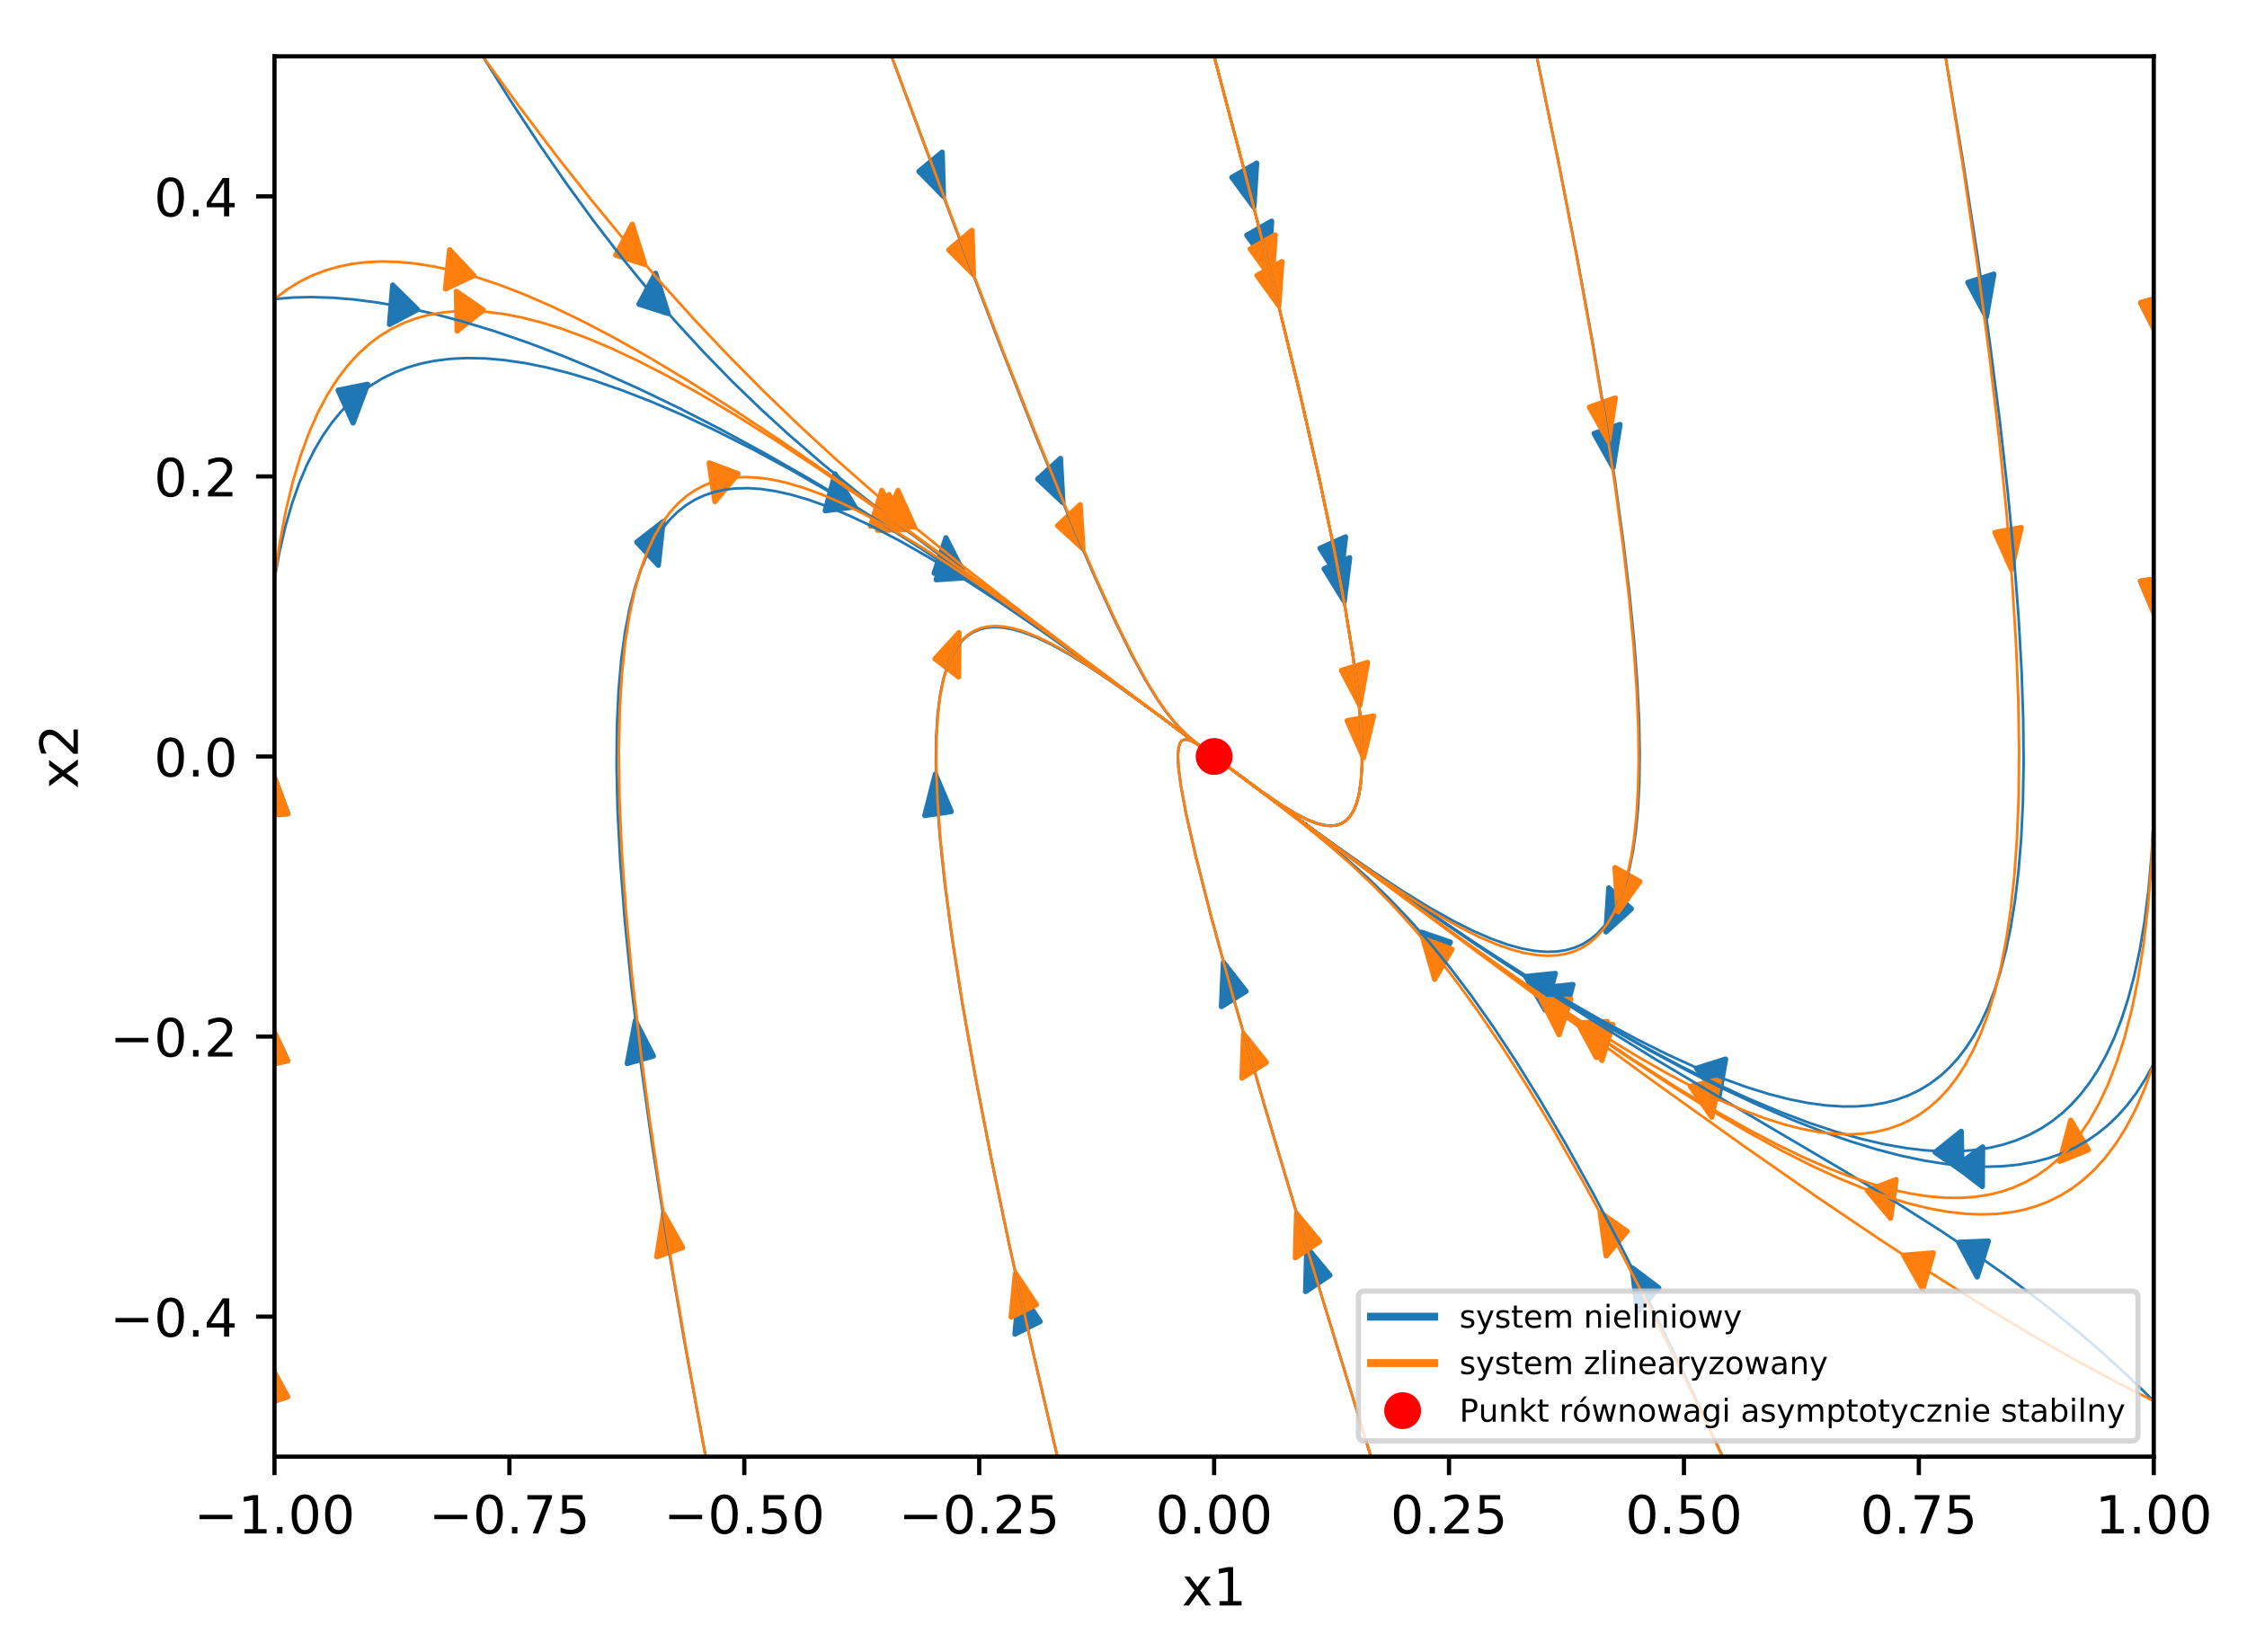 <?xml version="1.0" encoding="utf-8" standalone="no"?>
<!DOCTYPE svg PUBLIC "-//W3C//DTD SVG 1.1//EN"
  "http://www.w3.org/Graphics/SVG/1.1/DTD/svg11.dtd">
<!-- Created with matplotlib (http://matplotlib.org/) -->
<svg height="314pt" version="1.1" viewBox="0 0 427 314" width="427pt" xmlns="http://www.w3.org/2000/svg" xmlns:xlink="http://www.w3.org/1999/xlink">
 <defs>
  <style type="text/css">
*{stroke-linecap:butt;stroke-linejoin:round;}
  </style>
 </defs>
 <g id="figure_1">
  <g id="patch_1">
   <path d="M 0 314.368 
L 427.614 314.368 
L 427.614 0 
L 0 0 
z
" style="fill:#ffffff;"/>
  </g>
  <g id="axes_1">
   <g id="patch_2">
    <path d="M 52.161 276.812 
L 409.281 276.812 
L 409.281 10.7 
L 52.161 10.7 
z
" style="fill:#ffffff;"/>
   </g>
   <g id="patch_3">
    <path clip-path="url(#p56f67b2ccd)" d="M 241.083 50.4 
L 236.93 44.7 
L 239.207 43.411 
L 239.373 43.314 
L 239.374 43.316 
L 241.651 42.028 
z
" style="fill:#1f77b4;stroke:#1f77b4;stroke-linejoin:miter;"/>
   </g>
   <g id="patch_4">
    <path clip-path="url(#p56f67b2ccd)" d="M 255.451 114.264 
L 251.625 108.076 
L 253.965 107.069 
L 254.136 106.994 
L 254.137 106.996 
L 256.477 105.989 
z
" style="fill:#1f77b4;stroke:#1f77b4;stroke-linejoin:miter;"/>
   </g>
   <g id="patch_5">
    <path clip-path="url(#p56f67b2ccd)" d="M 306.54 88.847 
L 302.932 82.375 
L 305.304 81.548 
L 305.477 81.485 
L 305.478 81.488 
L 307.85 80.661 
z
" style="fill:#1f77b4;stroke:#1f77b4;stroke-linejoin:miter;"/>
   </g>
   <g id="patch_6">
    <path clip-path="url(#p56f67b2ccd)" d="M 305.18 177.097 
L 305.724 168.721 
L 307.788 170.65 
L 307.939 170.791 
L 307.939 170.791 
L 310.003 172.72 
z
" style="fill:#1f77b4;stroke:#1f77b4;stroke-linejoin:miter;"/>
   </g>
   <g id="patch_7">
    <path clip-path="url(#p56f67b2ccd)" d="M 377.471 60.244 
L 373.948 53.668 
L 376.33 52.911 
L 376.504 52.851 
L 376.505 52.855 
L 378.887 52.097 
z
" style="fill:#1f77b4;stroke:#1f77b4;stroke-linejoin:miter;"/>
   </g>
   <g id="patch_8">
    <path clip-path="url(#p56f67b2ccd)" d="M 322.39 203.002 
L 327.915 201.262 
L 327.299 204.775 
L 327.255 205.032 
L 327.254 205.032 
L 326.639 208.545 
z
" style="fill:#1f77b4;stroke:#1f77b4;stroke-linejoin:miter;"/>
   </g>
   <g id="patch_9">
    <path clip-path="url(#p56f67b2ccd)" d="M 410.245 64.219 
L 406.803 57.549 
L 409.194 56.856 
L 409.369 56.801 
L 409.369 56.805 
L 411.76 56.113 
z
" style="fill:#1f77b4;stroke:#1f77b4;stroke-linejoin:miter;"/>
   </g>
   <g id="patch_10">
    <path clip-path="url(#p56f67b2ccd)" d="M 409.812 117.55 
L 406.77 110.46 
L 409.192 110.079 
L 409.37 110.048 
L 409.37 110.051 
L 411.792 109.669 
z
" style="fill:#1f77b4;stroke:#1f77b4;stroke-linejoin:miter;"/>
   </g>
   <g id="patch_11">
    <path clip-path="url(#p56f67b2ccd)" d="M 367.725 218.977 
L 372.696 214.985 
L 372.77 218.613 
L 372.776 218.879 
L 372.776 218.879 
L 372.85 222.508 
z
" style="fill:#1f77b4;stroke:#1f77b4;stroke-linejoin:miter;"/>
   </g>
   <g id="patch_12">
    <path clip-path="url(#p56f67b2ccd)" d="M 289.927 185.564 
L 295.56 184.979 
L 294.625 188.331 
L 294.556 188.577 
L 294.556 188.577 
L 293.621 191.929 
z
" style="fill:#1f77b4;stroke:#1f77b4;stroke-linejoin:miter;"/>
   </g>
   <g id="patch_13">
    <path clip-path="url(#p56f67b2ccd)" d="M 371.682 221.616 
L 376.764 217.949 
L 376.733 221.579 
L 376.732 221.845 
L 376.731 221.845 
L 376.7 225.475 
z
" style="fill:#1f77b4;stroke:#1f77b4;stroke-linejoin:miter;"/>
   </g>
   <g id="patch_14">
    <path clip-path="url(#p56f67b2ccd)" d="M 293.274 187.711 
L 298.905 187.087 
L 297.98 190.446 
L 297.912 190.692 
L 297.912 190.692 
L 296.987 194.051 
z
" style="fill:#1f77b4;stroke:#1f77b4;stroke-linejoin:miter;"/>
   </g>
   <g id="patch_15">
    <path clip-path="url(#p56f67b2ccd)" d="M 372.21 236.078 
L 377.854 235.839 
L 376.827 239.131 
L 376.752 239.372 
L 376.752 239.372 
L 375.725 242.664 
z
" style="fill:#1f77b4;stroke:#1f77b4;stroke-linejoin:miter;"/>
   </g>
   <g id="patch_16">
    <path clip-path="url(#p56f67b2ccd)" d="M 292.929 187.759 
L 298.565 187.261 
L 297.607 190.599 
L 297.537 190.843 
L 297.536 190.843 
L 296.578 194.181 
z
" style="fill:#1f77b4;stroke:#1f77b4;stroke-linejoin:miter;"/>
   </g>
   <g id="patch_17">
    <path clip-path="url(#p56f67b2ccd)" d="M 310.176 240.932 
L 315.213 244.734 
L 313.256 246.897 
L 313.114 247.057 
L 313.113 247.056 
L 311.157 249.219 
z
" style="fill:#1f77b4;stroke:#1f77b4;stroke-linejoin:miter;"/>
   </g>
   <g id="patch_18">
    <path clip-path="url(#p56f67b2ccd)" d="M 270.101 177.143 
L 275.604 179.031 
L 274.053 181.831 
L 273.94 182.036 
L 273.94 182.036 
L 272.389 184.836 
z
" style="fill:#1f77b4;stroke:#1f77b4;stroke-linejoin:miter;"/>
   </g>
   <g id="patch_19">
    <path clip-path="url(#p56f67b2ccd)" d="M 248.327 237.028 
L 252.71 242.334 
L 250.491 243.831 
L 250.329 243.943 
L 250.328 243.94 
L 248.109 245.437 
z
" style="fill:#1f77b4;stroke:#1f77b4;stroke-linejoin:miter;"/>
   </g>
   <g id="patch_20">
    <path clip-path="url(#p56f67b2ccd)" d="M 232.493 182.884 
L 236.776 188.368 
L 234.53 189.773 
L 234.366 189.877 
L 234.365 189.876 
L 232.119 191.281 
z
" style="fill:#1f77b4;stroke:#1f77b4;stroke-linejoin:miter;"/>
   </g>
   <g id="patch_21">
    <path clip-path="url(#p56f67b2ccd)" d="M 193.664 245.186 
L 197.659 251.134 
L 195.348 252.283 
L 195.18 252.371 
L 195.179 252.368 
L 192.868 253.517 
z
" style="fill:#1f77b4;stroke:#1f77b4;stroke-linejoin:miter;"/>
   </g>
   <g id="patch_22">
    <path clip-path="url(#p56f67b2ccd)" d="M 177.749 147.107 
L 180.765 154.221 
L 178.342 154.583 
L 178.164 154.61 
L 178.164 154.609 
L 175.74 154.972 
z
" style="fill:#1f77b4;stroke:#1f77b4;stroke-linejoin:miter;"/>
   </g>
   <g id="patch_23">
    <path clip-path="url(#p56f67b2ccd)" d="M 120.729 193.993 
L 124.16 200.677 
L 121.767 201.36 
L 121.592 201.413 
L 121.592 201.41 
L 119.199 202.093 
z
" style="fill:#1f77b4;stroke:#1f77b4;stroke-linejoin:miter;"/>
   </g>
   <g id="patch_24">
    <path clip-path="url(#p56f67b2ccd)" d="M 126.013 99.118 
L 125.103 107.423 
L 123.129 105.298 
L 122.984 105.143 
L 122.984 105.142 
L 121.009 103.017 
z
" style="fill:#1f77b4;stroke:#1f77b4;stroke-linejoin:miter;"/>
   </g>
   <g id="patch_25">
    <path clip-path="url(#p56f67b2ccd)" d="M 51.034 258.9 
L 54.622 265.398 
L 52.247 266.208 
L 52.074 266.272 
L 52.073 266.267 
L 49.699 267.077 
z
" style="fill:#1f77b4;stroke:#1f77b4;stroke-linejoin:miter;"/>
   </g>
   <g id="patch_26">
    <path clip-path="url(#p56f67b2ccd)" d="M 51.388 194.678 
L 54.656 201.541 
L 52.249 202.096 
L 52.073 202.14 
L 52.072 202.136 
L 49.665 202.691 
z
" style="fill:#1f77b4;stroke:#1f77b4;stroke-linejoin:miter;"/>
   </g>
   <g id="patch_27">
    <path clip-path="url(#p56f67b2ccd)" d="M 51.962 147.258 
L 54.684 154.631 
L 52.25 154.774 
L 52.072 154.787 
L 52.072 154.784 
L 49.638 154.927 
z
" style="fill:#1f77b4;stroke:#1f77b4;stroke-linejoin:miter;"/>
   </g>
   <g id="patch_28">
    <path clip-path="url(#p56f67b2ccd)" d="M 69.855 73.029 
L 67.1 80.375 
L 65.73 77.373 
L 65.629 77.154 
L 65.629 77.153 
L 64.259 74.152 
z
" style="fill:#1f77b4;stroke:#1f77b4;stroke-linejoin:miter;"/>
   </g>
   <g id="patch_29">
    <path clip-path="url(#p56f67b2ccd)" d="M 162.449 96.311 
L 156.825 97.053 
L 157.718 93.675 
L 157.783 93.428 
L 157.783 93.428 
L 158.677 90.05 
z
" style="fill:#1f77b4;stroke:#1f77b4;stroke-linejoin:miter;"/>
   </g>
   <g id="patch_30">
    <path clip-path="url(#p56f67b2ccd)" d="M 79.336 58.816 
L 74.02 61.651 
L 74.312 58.047 
L 74.332 57.782 
L 74.333 57.782 
L 74.625 54.178 
z
" style="fill:#1f77b4;stroke:#1f77b4;stroke-linejoin:miter;"/>
   </g>
   <g id="patch_31">
    <path clip-path="url(#p56f67b2ccd)" d="M 183.547 109.789 
L 177.906 110.169 
L 178.896 106.852 
L 178.968 106.608 
L 178.969 106.608 
L 179.959 103.291 
z
" style="fill:#1f77b4;stroke:#1f77b4;stroke-linejoin:miter;"/>
   </g>
   <g id="patch_32">
    <path clip-path="url(#p56f67b2ccd)" d="M 126.948 59.568 
L 121.426 57.811 
L 122.946 54.975 
L 123.057 54.766 
L 123.058 54.767 
L 124.578 51.93 
z
" style="fill:#1f77b4;stroke:#1f77b4;stroke-linejoin:miter;"/>
   </g>
   <g id="patch_33">
    <path clip-path="url(#p56f67b2ccd)" d="M 183.162 108.909 
L 177.515 108.935 
L 178.598 105.683 
L 178.677 105.444 
L 178.677 105.444 
L 179.76 102.192 
z
" style="fill:#1f77b4;stroke:#1f77b4;stroke-linejoin:miter;"/>
   </g>
   <g id="patch_34">
    <path clip-path="url(#p56f67b2ccd)" d="M 179.288 37.319 
L 174.627 32.569 
L 176.756 30.805 
L 176.912 30.674 
L 176.912 30.676 
L 179.041 28.912 
z
" style="fill:#1f77b4;stroke:#1f77b4;stroke-linejoin:miter;"/>
   </g>
   <g id="patch_35">
    <path clip-path="url(#p56f67b2ccd)" d="M 201.981 95.515 
L 197.201 91.034 
L 199.284 89.15 
L 199.436 89.011 
L 199.436 89.012 
L 201.519 87.128 
z
" style="fill:#1f77b4;stroke:#1f77b4;stroke-linejoin:miter;"/>
   </g>
   <g id="patch_36">
    <path clip-path="url(#p56f67b2ccd)" d="M 238.274 39.373 
L 234.095 33.713 
L 236.367 32.402 
L 236.533 32.303 
L 236.534 32.306 
L 238.805 30.995 
z
" style="fill:#1f77b4;stroke:#1f77b4;stroke-linejoin:miter;"/>
   </g>
   <g id="patch_37">
    <path clip-path="url(#p56f67b2ccd)" d="M 254.72 110.321 
L 250.853 104.188 
L 253.187 103.148 
L 253.358 103.07 
L 253.358 103.071 
L 255.692 102.031 
z
" style="fill:#1f77b4;stroke:#1f77b4;stroke-linejoin:miter;"/>
   </g>
   <g id="patch_38">
    <path clip-path="url(#p56f67b2ccd)" d="M 241.74 53.015 
L 237.593 47.303 
L 239.872 46.021 
L 240.038 45.924 
L 240.039 45.927 
L 242.318 44.644 
z
" style="fill:#ff7f0e;stroke:#ff7f0e;stroke-linejoin:miter;"/>
   </g>
   <g id="patch_39">
    <path clip-path="url(#p56f67b2ccd)" d="M 258.406 134.011 
L 254.919 127.392 
L 257.305 126.664 
L 257.48 126.61 
L 257.48 126.61 
L 259.867 125.882 
z
" style="fill:#ff7f0e;stroke:#ff7f0e;stroke-linejoin:miter;"/>
   </g>
   <g id="patch_40">
    <path clip-path="url(#p56f67b2ccd)" d="M 305.673 83.823 
L 302.04 77.38 
L 304.409 76.535 
L 304.583 76.47 
L 304.583 76.473 
L 306.952 75.627 
z
" style="fill:#ff7f0e;stroke:#ff7f0e;stroke-linejoin:miter;"/>
   </g>
   <g id="patch_41">
    <path clip-path="url(#p56f67b2ccd)" d="M 307.475 173.237 
L 306.902 164.865 
L 309.18 166.151 
L 309.347 166.244 
L 309.347 166.245 
L 311.625 167.53 
z
" style="fill:#ff7f0e;stroke:#ff7f0e;stroke-linejoin:miter;"/>
   </g>
   <g id="patch_42">
    <path clip-path="url(#p56f67b2ccd)" d="M 382.229 108.185 
L 379.092 101.188 
L 381.509 100.734 
L 381.686 100.698 
L 381.686 100.701 
L 384.103 100.247 
z
" style="fill:#ff7f0e;stroke:#ff7f0e;stroke-linejoin:miter;"/>
   </g>
   <g id="patch_43">
    <path clip-path="url(#p56f67b2ccd)" d="M 321.235 206.45 
L 326.81 205.115 
L 326.08 208.578 
L 326.027 208.832 
L 326.027 208.832 
L 325.297 212.296 
z
" style="fill:#ff7f0e;stroke:#ff7f0e;stroke-linejoin:miter;"/>
   </g>
   <g id="patch_44">
    <path clip-path="url(#p56f67b2ccd)" d="M 410.161 64.243 
L 406.795 57.486 
L 409.194 56.854 
L 409.369 56.803 
L 409.369 56.808 
L 411.768 56.175 
z
" style="fill:#ff7f0e;stroke:#ff7f0e;stroke-linejoin:miter;"/>
   </g>
   <g id="patch_45">
    <path clip-path="url(#p56f67b2ccd)" d="M 409.745 117.56 
L 406.767 110.411 
L 409.192 110.077 
L 409.37 110.049 
L 409.37 110.053 
L 411.796 109.719 
z
" style="fill:#ff7f0e;stroke:#ff7f0e;stroke-linejoin:miter;"/>
   </g>
   <g id="patch_46">
    <path clip-path="url(#p56f67b2ccd)" d="M 391.406 220.687 
L 393.508 212.877 
L 395.125 215.593 
L 395.244 215.791 
L 395.243 215.792 
L 396.86 218.508 
z
" style="fill:#ff7f0e;stroke:#ff7f0e;stroke-linejoin:miter;"/>
   </g>
   <g id="patch_47">
    <path clip-path="url(#p56f67b2ccd)" d="M 300.838 195.008 
L 306.48 194.675 
L 305.477 197.984 
L 305.404 198.227 
L 305.404 198.227 
L 304.402 201.535 
z
" style="fill:#ff7f0e;stroke:#ff7f0e;stroke-linejoin:miter;"/>
   </g>
   <g id="patch_48">
    <path clip-path="url(#p56f67b2ccd)" d="M 354.854 226.253 
L 360.322 224.154 
L 359.811 227.703 
L 359.774 227.963 
L 359.773 227.963 
L 359.262 231.513 
z
" style="fill:#ff7f0e;stroke:#ff7f0e;stroke-linejoin:miter;"/>
   </g>
   <g id="patch_49">
    <path clip-path="url(#p56f67b2ccd)" d="M 299.806 194.398 
L 305.449 194.115 
L 304.434 197.415 
L 304.36 197.657 
L 304.359 197.657 
L 303.344 200.957 
z
" style="fill:#ff7f0e;stroke:#ff7f0e;stroke-linejoin:miter;"/>
   </g>
   <g id="patch_50">
    <path clip-path="url(#p56f67b2ccd)" d="M 361.751 238.545 
L 367.389 238.081 
L 366.421 241.413 
L 366.351 241.657 
L 366.35 241.657 
L 365.383 244.988 
z
" style="fill:#ff7f0e;stroke:#ff7f0e;stroke-linejoin:miter;"/>
   </g>
   <g id="patch_51">
    <path clip-path="url(#p56f67b2ccd)" d="M 292.864 189.927 
L 298.51 189.877 
L 297.434 193.133 
L 297.355 193.372 
L 297.355 193.372 
L 296.279 196.629 
z
" style="fill:#ff7f0e;stroke:#ff7f0e;stroke-linejoin:miter;"/>
   </g>
   <g id="patch_52">
    <path clip-path="url(#p56f67b2ccd)" d="M 304.072 230.417 
L 309.184 233.99 
L 307.273 236.241 
L 307.133 236.407 
L 307.133 236.406 
L 305.221 238.656 
z
" style="fill:#ff7f0e;stroke:#ff7f0e;stroke-linejoin:miter;"/>
   </g>
   <g id="patch_53">
    <path clip-path="url(#p56f67b2ccd)" d="M 270.428 178.356 
L 275.908 180.385 
L 274.326 183.144 
L 274.21 183.347 
L 274.21 183.347 
L 272.627 186.107 
z
" style="fill:#ff7f0e;stroke:#ff7f0e;stroke-linejoin:miter;"/>
   </g>
   <g id="patch_54">
    <path clip-path="url(#p56f67b2ccd)" d="M 246.384 230.605 
L 250.761 235.922 
L 248.54 237.413 
L 248.378 237.524 
L 248.377 237.522 
L 246.156 239.013 
z
" style="fill:#ff7f0e;stroke:#ff7f0e;stroke-linejoin:miter;"/>
   </g>
   <g id="patch_55">
    <path clip-path="url(#p56f67b2ccd)" d="M 236.322 196.471 
L 240.644 201.886 
L 238.408 203.327 
L 238.245 203.434 
L 238.244 203.433 
L 236.008 204.873 
z
" style="fill:#ff7f0e;stroke:#ff7f0e;stroke-linejoin:miter;"/>
   </g>
   <g id="patch_56">
    <path clip-path="url(#p56f67b2ccd)" d="M 192.961 241.954 
L 196.944 247.919 
L 194.631 249.059 
L 194.462 249.145 
L 194.462 249.142 
L 192.149 250.282 
z
" style="fill:#ff7f0e;stroke:#ff7f0e;stroke-linejoin:miter;"/>
   </g>
   <g id="patch_57">
    <path clip-path="url(#p56f67b2ccd)" d="M 182.231 120.22 
L 182.169 128.635 
L 180.002 126.976 
L 179.843 126.854 
L 179.844 126.854 
L 177.677 125.195 
z
" style="fill:#ff7f0e;stroke:#ff7f0e;stroke-linejoin:miter;"/>
   </g>
   <g id="patch_58">
    <path clip-path="url(#p56f67b2ccd)" d="M 126.09 230.624 
L 129.722 237.067 
L 127.353 237.913 
L 127.18 237.979 
L 127.179 237.975 
L 124.81 238.82 
z
" style="fill:#ff7f0e;stroke:#ff7f0e;stroke-linejoin:miter;"/>
   </g>
   <g id="patch_59">
    <path clip-path="url(#p56f67b2ccd)" d="M 140.249 90.024 
L 135.861 95.318 
L 135.337 91.773 
L 135.298 91.513 
L 135.298 91.513 
L 134.774 87.968 
z
" style="fill:#ff7f0e;stroke:#ff7f0e;stroke-linejoin:miter;"/>
   </g>
   <g id="patch_60">
    <path clip-path="url(#p56f67b2ccd)" d="M 51.115 258.873 
L 54.631 265.458 
L 52.247 266.209 
L 52.074 266.27 
L 52.073 266.265 
L 49.69 267.016 
z
" style="fill:#ff7f0e;stroke:#ff7f0e;stroke-linejoin:miter;"/>
   </g>
   <g id="patch_61">
    <path clip-path="url(#p56f67b2ccd)" d="M 51.469 194.66 
L 54.662 201.6 
L 52.249 202.097 
L 52.072 202.138 
L 52.072 202.134 
L 49.659 202.631 
z
" style="fill:#ff7f0e;stroke:#ff7f0e;stroke-linejoin:miter;"/>
   </g>
   <g id="patch_62">
    <path clip-path="url(#p56f67b2ccd)" d="M 51.994 147.256 
L 54.685 154.654 
L 52.25 154.774 
L 52.072 154.786 
L 52.072 154.783 
L 49.637 154.903 
z
" style="fill:#ff7f0e;stroke:#ff7f0e;stroke-linejoin:miter;"/>
   </g>
   <g id="patch_63">
    <path clip-path="url(#p56f67b2ccd)" d="M 91.849 58.91 
L 86.874 62.892 
L 86.803 59.263 
L 86.797 58.997 
L 86.798 58.997 
L 86.727 55.368 
z
" style="fill:#ff7f0e;stroke:#ff7f0e;stroke-linejoin:miter;"/>
   </g>
   <g id="patch_64">
    <path clip-path="url(#p56f67b2ccd)" d="M 171.068 99.802 
L 165.423 100.002 
L 166.46 96.717 
L 166.536 96.476 
L 166.536 96.476 
L 167.574 93.191 
z
" style="fill:#ff7f0e;stroke:#ff7f0e;stroke-linejoin:miter;"/>
   </g>
   <g id="patch_65">
    <path clip-path="url(#p56f67b2ccd)" d="M 90.036 52.36 
L 84.654 54.903 
L 85.034 51.318 
L 85.061 51.055 
L 85.062 51.055 
L 85.441 47.469 
z
" style="fill:#ff7f0e;stroke:#ff7f0e;stroke-linejoin:miter;"/>
   </g>
   <g id="patch_66">
    <path clip-path="url(#p56f67b2ccd)" d="M 172.409 100.634 
L 166.764 100.768 
L 167.818 97.496 
L 167.895 97.256 
L 167.895 97.256 
L 168.95 93.983 
z
" style="fill:#ff7f0e;stroke:#ff7f0e;stroke-linejoin:miter;"/>
   </g>
   <g id="patch_67">
    <path clip-path="url(#p56f67b2ccd)" d="M 122.529 50.235 
L 117.005 48.489 
L 118.523 45.65 
L 118.633 45.441 
L 118.634 45.441 
L 120.152 42.602 
z
" style="fill:#ff7f0e;stroke:#ff7f0e;stroke-linejoin:miter;"/>
   </g>
   <g id="patch_68">
    <path clip-path="url(#p56f67b2ccd)" d="M 173.787 100.177 
L 168.148 99.74 
L 169.349 96.582 
L 169.436 96.35 
L 169.437 96.35 
L 170.638 93.192 
z
" style="fill:#ff7f0e;stroke:#ff7f0e;stroke-linejoin:miter;"/>
   </g>
   <g id="patch_69">
    <path clip-path="url(#p56f67b2ccd)" d="M 184.986 52.18 
L 180.301 47.485 
L 182.42 45.696 
L 182.575 45.563 
L 182.576 45.565 
L 184.695 43.776 
z
" style="fill:#ff7f0e;stroke:#ff7f0e;stroke-linejoin:miter;"/>
   </g>
   <g id="patch_70">
    <path clip-path="url(#p56f67b2ccd)" d="M 205.794 104.286 
L 200.977 99.896 
L 203.042 97.973 
L 203.194 97.831 
L 203.194 97.832 
L 205.26 95.908 
z
" style="fill:#ff7f0e;stroke:#ff7f0e;stroke-linejoin:miter;"/>
   </g>
   <g id="patch_71">
    <path clip-path="url(#p56f67b2ccd)" d="M 243.001 58.081 
L 238.868 52.347 
L 241.15 51.077 
L 241.316 50.981 
L 241.317 50.983 
L 243.599 49.713 
z
" style="fill:#ff7f0e;stroke:#ff7f0e;stroke-linejoin:miter;"/>
   </g>
   <g id="patch_72">
    <path clip-path="url(#p56f67b2ccd)" d="M 259.105 143.981 
L 256.004 136.948 
L 258.424 136.521 
L 258.601 136.49 
L 258.601 136.49 
L 261.02 136.064 
z
" style="fill:#ff7f0e;stroke:#ff7f0e;stroke-linejoin:miter;"/>
   </g>
   <g id="matplotlib.axis_1">
    <g id="xtick_1">
     <g id="line2d_1">
      <defs>
       <path d="M 0 0 
L 0 3.5 
" id="mbf1dc145f2" style="stroke:#000000;stroke-width:0.8;"/>
      </defs>
      <g>
       <use style="stroke:#000000;stroke-width:0.8;" x="52.161" xlink:href="#mbf1dc145f2" y="276.812"/>
      </g>
     </g>
     <g id="text_1">
      <!-- −1.00 -->
      <defs>
       <path d="M 10.594 35.5 
L 73.188 35.5 
L 73.188 27.203 
L 10.594 27.203 
z
" id="DejaVuSans-2212"/>
       <path d="M 12.406 8.297 
L 28.516 8.297 
L 28.516 63.922 
L 10.984 60.406 
L 10.984 69.391 
L 28.422 72.906 
L 38.281 72.906 
L 38.281 8.297 
L 54.391 8.297 
L 54.391 0 
L 12.406 0 
z
" id="DejaVuSans-31"/>
       <path d="M 10.688 12.406 
L 21 12.406 
L 21 0 
L 10.688 0 
z
" id="DejaVuSans-2e"/>
       <path d="M 31.781 66.406 
Q 24.172 66.406 20.328 58.906 
Q 16.5 51.422 16.5 36.375 
Q 16.5 21.391 20.328 13.891 
Q 24.172 6.391 31.781 6.391 
Q 39.453 6.391 43.281 13.891 
Q 47.125 21.391 47.125 36.375 
Q 47.125 51.422 43.281 58.906 
Q 39.453 66.406 31.781 66.406 
M 31.781 74.219 
Q 44.047 74.219 50.516 64.516 
Q 56.984 54.828 56.984 36.375 
Q 56.984 17.969 50.516 8.266 
Q 44.047 -1.422 31.781 -1.422 
Q 19.531 -1.422 13.062 8.266 
Q 6.594 17.969 6.594 36.375 
Q 6.594 54.828 13.062 64.516 
Q 19.531 74.219 31.781 74.219 
" id="DejaVuSans-30"/>
      </defs>
      <g transform="translate(36.838 291.41)scale(0.1 -0.1)">
       <use xlink:href="#DejaVuSans-2212"/>
       <use x="83.789" xlink:href="#DejaVuSans-31"/>
       <use x="147.412" xlink:href="#DejaVuSans-2e"/>
       <use x="179.199" xlink:href="#DejaVuSans-30"/>
       <use x="242.822" xlink:href="#DejaVuSans-30"/>
      </g>
     </g>
    </g>
    <g id="xtick_2">
     <g id="line2d_2">
      <g>
       <use style="stroke:#000000;stroke-width:0.8;" x="96.801" xlink:href="#mbf1dc145f2" y="276.812"/>
      </g>
     </g>
     <g id="text_2">
      <!-- −0.75 -->
      <defs>
       <path d="M 8.203 72.906 
L 55.078 72.906 
L 55.078 68.703 
L 28.609 0 
L 18.312 0 
L 43.219 64.594 
L 8.203 64.594 
z
" id="DejaVuSans-37"/>
       <path d="M 10.797 72.906 
L 49.516 72.906 
L 49.516 64.594 
L 19.828 64.594 
L 19.828 46.734 
Q 21.969 47.469 24.109 47.828 
Q 26.266 48.188 28.422 48.188 
Q 40.625 48.188 47.75 41.5 
Q 54.891 34.812 54.891 23.391 
Q 54.891 11.625 47.562 5.094 
Q 40.234 -1.422 26.906 -1.422 
Q 22.312 -1.422 17.547 -0.641 
Q 12.797 0.141 7.719 1.703 
L 7.719 11.625 
Q 12.109 9.234 16.797 8.062 
Q 21.484 6.891 26.703 6.891 
Q 35.156 6.891 40.078 11.328 
Q 45.016 15.766 45.016 23.391 
Q 45.016 31 40.078 35.438 
Q 35.156 39.891 26.703 39.891 
Q 22.75 39.891 18.812 39.016 
Q 14.891 38.141 10.797 36.281 
z
" id="DejaVuSans-35"/>
      </defs>
      <g transform="translate(81.478 291.41)scale(0.1 -0.1)">
       <use xlink:href="#DejaVuSans-2212"/>
       <use x="83.789" xlink:href="#DejaVuSans-30"/>
       <use x="147.412" xlink:href="#DejaVuSans-2e"/>
       <use x="179.199" xlink:href="#DejaVuSans-37"/>
       <use x="242.822" xlink:href="#DejaVuSans-35"/>
      </g>
     </g>
    </g>
    <g id="xtick_3">
     <g id="line2d_3">
      <g>
       <use style="stroke:#000000;stroke-width:0.8;" x="141.441" xlink:href="#mbf1dc145f2" y="276.812"/>
      </g>
     </g>
     <g id="text_3">
      <!-- −0.50 -->
      <g transform="translate(126.118 291.41)scale(0.1 -0.1)">
       <use xlink:href="#DejaVuSans-2212"/>
       <use x="83.789" xlink:href="#DejaVuSans-30"/>
       <use x="147.412" xlink:href="#DejaVuSans-2e"/>
       <use x="179.199" xlink:href="#DejaVuSans-35"/>
       <use x="242.822" xlink:href="#DejaVuSans-30"/>
      </g>
     </g>
    </g>
    <g id="xtick_4">
     <g id="line2d_4">
      <g>
       <use style="stroke:#000000;stroke-width:0.8;" x="186.081" xlink:href="#mbf1dc145f2" y="276.812"/>
      </g>
     </g>
     <g id="text_4">
      <!-- −0.25 -->
      <defs>
       <path d="M 19.188 8.297 
L 53.609 8.297 
L 53.609 0 
L 7.328 0 
L 7.328 8.297 
Q 12.938 14.109 22.625 23.891 
Q 32.328 33.688 34.812 36.531 
Q 39.547 41.844 41.422 45.531 
Q 43.312 49.219 43.312 52.781 
Q 43.312 58.594 39.234 62.25 
Q 35.156 65.922 28.609 65.922 
Q 23.969 65.922 18.812 64.312 
Q 13.672 62.703 7.812 59.422 
L 7.812 69.391 
Q 13.766 71.781 18.938 73 
Q 24.125 74.219 28.422 74.219 
Q 39.75 74.219 46.484 68.547 
Q 53.219 62.891 53.219 53.422 
Q 53.219 48.922 51.531 44.891 
Q 49.859 40.875 45.406 35.406 
Q 44.188 33.984 37.641 27.219 
Q 31.109 20.453 19.188 8.297 
" id="DejaVuSans-32"/>
      </defs>
      <g transform="translate(170.758 291.41)scale(0.1 -0.1)">
       <use xlink:href="#DejaVuSans-2212"/>
       <use x="83.789" xlink:href="#DejaVuSans-30"/>
       <use x="147.412" xlink:href="#DejaVuSans-2e"/>
       <use x="179.199" xlink:href="#DejaVuSans-32"/>
       <use x="242.822" xlink:href="#DejaVuSans-35"/>
      </g>
     </g>
    </g>
    <g id="xtick_5">
     <g id="line2d_5">
      <g>
       <use style="stroke:#000000;stroke-width:0.8;" x="230.721" xlink:href="#mbf1dc145f2" y="276.812"/>
      </g>
     </g>
     <g id="text_5">
      <!-- 0.00 -->
      <g transform="translate(219.588 291.41)scale(0.1 -0.1)">
       <use xlink:href="#DejaVuSans-30"/>
       <use x="63.623" xlink:href="#DejaVuSans-2e"/>
       <use x="95.41" xlink:href="#DejaVuSans-30"/>
       <use x="159.033" xlink:href="#DejaVuSans-30"/>
      </g>
     </g>
    </g>
    <g id="xtick_6">
     <g id="line2d_6">
      <g>
       <use style="stroke:#000000;stroke-width:0.8;" x="275.361" xlink:href="#mbf1dc145f2" y="276.812"/>
      </g>
     </g>
     <g id="text_6">
      <!-- 0.25 -->
      <g transform="translate(264.228 291.41)scale(0.1 -0.1)">
       <use xlink:href="#DejaVuSans-30"/>
       <use x="63.623" xlink:href="#DejaVuSans-2e"/>
       <use x="95.41" xlink:href="#DejaVuSans-32"/>
       <use x="159.033" xlink:href="#DejaVuSans-35"/>
      </g>
     </g>
    </g>
    <g id="xtick_7">
     <g id="line2d_7">
      <g>
       <use style="stroke:#000000;stroke-width:0.8;" x="320.001" xlink:href="#mbf1dc145f2" y="276.812"/>
      </g>
     </g>
     <g id="text_7">
      <!-- 0.50 -->
      <g transform="translate(308.868 291.41)scale(0.1 -0.1)">
       <use xlink:href="#DejaVuSans-30"/>
       <use x="63.623" xlink:href="#DejaVuSans-2e"/>
       <use x="95.41" xlink:href="#DejaVuSans-35"/>
       <use x="159.033" xlink:href="#DejaVuSans-30"/>
      </g>
     </g>
    </g>
    <g id="xtick_8">
     <g id="line2d_8">
      <g>
       <use style="stroke:#000000;stroke-width:0.8;" x="364.641" xlink:href="#mbf1dc145f2" y="276.812"/>
      </g>
     </g>
     <g id="text_8">
      <!-- 0.75 -->
      <g transform="translate(353.508 291.41)scale(0.1 -0.1)">
       <use xlink:href="#DejaVuSans-30"/>
       <use x="63.623" xlink:href="#DejaVuSans-2e"/>
       <use x="95.41" xlink:href="#DejaVuSans-37"/>
       <use x="159.033" xlink:href="#DejaVuSans-35"/>
      </g>
     </g>
    </g>
    <g id="xtick_9">
     <g id="line2d_9">
      <g>
       <use style="stroke:#000000;stroke-width:0.8;" x="409.281" xlink:href="#mbf1dc145f2" y="276.812"/>
      </g>
     </g>
     <g id="text_9">
      <!-- 1.00 -->
      <g transform="translate(398.148 291.41)scale(0.1 -0.1)">
       <use xlink:href="#DejaVuSans-31"/>
       <use x="63.623" xlink:href="#DejaVuSans-2e"/>
       <use x="95.41" xlink:href="#DejaVuSans-30"/>
       <use x="159.033" xlink:href="#DejaVuSans-30"/>
      </g>
     </g>
    </g>
    <g id="text_10">
     <!-- x1 -->
     <defs>
      <path d="M 54.891 54.688 
L 35.109 28.078 
L 55.906 0 
L 45.312 0 
L 29.391 21.484 
L 13.484 0 
L 2.875 0 
L 24.125 28.609 
L 4.688 54.688 
L 15.281 54.688 
L 29.781 35.203 
L 44.281 54.688 
z
" id="DejaVuSans-78"/>
     </defs>
     <g transform="translate(224.58 305.089)scale(0.1 -0.1)">
      <use xlink:href="#DejaVuSans-78"/>
      <use x="59.18" xlink:href="#DejaVuSans-31"/>
     </g>
    </g>
   </g>
   <g id="matplotlib.axis_2">
    <g id="ytick_1">
     <g id="line2d_10">
      <defs>
       <path d="M 0 0 
L -3.5 0 
" id="mdf252de372" style="stroke:#000000;stroke-width:0.8;"/>
      </defs>
      <g>
       <use style="stroke:#000000;stroke-width:0.8;" x="52.161" xlink:href="#mdf252de372" y="250.201"/>
      </g>
     </g>
     <g id="text_11">
      <!-- −0.4 -->
      <defs>
       <path d="M 37.797 64.312 
L 12.891 25.391 
L 37.797 25.391 
z
M 35.203 72.906 
L 47.609 72.906 
L 47.609 25.391 
L 58.016 25.391 
L 58.016 17.188 
L 47.609 17.188 
L 47.609 0 
L 37.797 0 
L 37.797 17.188 
L 4.891 17.188 
L 4.891 26.703 
z
" id="DejaVuSans-34"/>
      </defs>
      <g transform="translate(20.878 254)scale(0.1 -0.1)">
       <use xlink:href="#DejaVuSans-2212"/>
       <use x="83.789" xlink:href="#DejaVuSans-30"/>
       <use x="147.412" xlink:href="#DejaVuSans-2e"/>
       <use x="179.199" xlink:href="#DejaVuSans-34"/>
      </g>
     </g>
    </g>
    <g id="ytick_2">
     <g id="line2d_11">
      <g>
       <use style="stroke:#000000;stroke-width:0.8;" x="52.161" xlink:href="#mdf252de372" y="196.978"/>
      </g>
     </g>
     <g id="text_12">
      <!-- −0.2 -->
      <g transform="translate(20.878 200.778)scale(0.1 -0.1)">
       <use xlink:href="#DejaVuSans-2212"/>
       <use x="83.789" xlink:href="#DejaVuSans-30"/>
       <use x="147.412" xlink:href="#DejaVuSans-2e"/>
       <use x="179.199" xlink:href="#DejaVuSans-32"/>
      </g>
     </g>
    </g>
    <g id="ytick_3">
     <g id="line2d_12">
      <g>
       <use style="stroke:#000000;stroke-width:0.8;" x="52.161" xlink:href="#mdf252de372" y="143.756"/>
      </g>
     </g>
     <g id="text_13">
      <!-- 0.0 -->
      <g transform="translate(29.258 147.555)scale(0.1 -0.1)">
       <use xlink:href="#DejaVuSans-30"/>
       <use x="63.623" xlink:href="#DejaVuSans-2e"/>
       <use x="95.41" xlink:href="#DejaVuSans-30"/>
      </g>
     </g>
    </g>
    <g id="ytick_4">
     <g id="line2d_13">
      <g>
       <use style="stroke:#000000;stroke-width:0.8;" x="52.161" xlink:href="#mdf252de372" y="90.534"/>
      </g>
     </g>
     <g id="text_14">
      <!-- 0.2 -->
      <g transform="translate(29.258 94.333)scale(0.1 -0.1)">
       <use xlink:href="#DejaVuSans-30"/>
       <use x="63.623" xlink:href="#DejaVuSans-2e"/>
       <use x="95.41" xlink:href="#DejaVuSans-32"/>
      </g>
     </g>
    </g>
    <g id="ytick_5">
     <g id="line2d_14">
      <g>
       <use style="stroke:#000000;stroke-width:0.8;" x="52.161" xlink:href="#mdf252de372" y="37.311"/>
      </g>
     </g>
     <g id="text_15">
      <!-- 0.4 -->
      <g transform="translate(29.258 41.11)scale(0.1 -0.1)">
       <use xlink:href="#DejaVuSans-30"/>
       <use x="63.623" xlink:href="#DejaVuSans-2e"/>
       <use x="95.41" xlink:href="#DejaVuSans-34"/>
      </g>
     </g>
    </g>
    <g id="text_16">
     <!-- x2 -->
     <g transform="translate(14.798 149.897)rotate(-90)scale(0.1 -0.1)">
      <use xlink:href="#DejaVuSans-78"/>
      <use x="59.18" xlink:href="#DejaVuSans-32"/>
     </g>
    </g>
   </g>
   <g id="line2d_15">
    <path clip-path="url(#p56f67b2ccd)" d="M 230.721 10.7 
L 237.188 35.192 
L 242.444 55.873 
L 247.147 75.291 
L 250.782 91.291 
L 253.541 104.445 
L 255.578 115.231 
L 257.025 124.049 
L 257.991 131.231 
L 258.565 137.056 
L 258.823 141.756 
L 258.826 145.523 
L 258.625 148.518 
L 258.263 150.876 
L 257.776 152.707 
L 257.191 154.106 
L 256.533 155.148 
L 255.821 155.899 
L 254.986 156.455 
L 254.034 156.799 
L 252.978 156.925 
L 251.743 156.83 
L 250.27 156.47 
L 248.524 155.796 
L 246.363 154.703 
L 243.645 153.062 
L 239.987 150.574 
L 233.897 146.121 
L 230.721 143.756 
L 230.721 143.756 
" style="fill:none;stroke:#1f77b4;stroke-linecap:square;stroke-width:0.5;"/>
   </g>
   <g id="line2d_16">
    <path clip-path="url(#p56f67b2ccd)" d="M 292.021 10.7 
L 296.143 30.687 
L 299.631 48.573 
L 302.551 64.565 
L 304.964 78.848 
L 306.924 91.594 
L 308.479 102.953 
L 309.676 113.064 
L 310.551 122.052 
L 311.143 130.031 
L 311.483 137.1 
L 311.599 143.353 
L 311.518 148.873 
L 311.263 153.732 
L 310.855 158 
L 310.313 161.736 
L 309.654 164.995 
L 308.893 167.826 
L 308.043 170.273 
L 307.117 172.376 
L 306.126 174.171 
L 304.864 175.963 
L 303.538 177.406 
L 302.159 178.546 
L 300.74 179.419 
L 299.29 180.061 
L 297.573 180.556 
L 295.837 180.818 
L 293.845 180.877 
L 291.608 180.692 
L 289.143 180.236 
L 286.477 179.5 
L 283.405 178.398 
L 279.991 176.918 
L 276.102 174.971 
L 271.677 172.489 
L 266.574 169.36 
L 260.56 165.399 
L 253.174 160.258 
L 243.286 153.083 
L 230.721 143.756 
L 230.721 143.756 
" style="fill:none;stroke:#1f77b4;stroke-linecap:square;stroke-width:0.5;"/>
   </g>
   <g id="line2d_17">
    <path clip-path="url(#p56f67b2ccd)" d="M 369.7 10.7 
L 373.001 30.544 
L 375.793 48.619 
L 378.122 65.073 
L 380.03 80.043 
L 381.554 93.654 
L 382.73 106.02 
L 383.59 117.247 
L 384.163 127.432 
L 384.475 136.665 
L 384.551 145.025 
L 384.414 152.589 
L 384.084 159.424 
L 383.579 165.594 
L 382.917 171.154 
L 382.113 176.158 
L 381.182 180.653 
L 380.137 184.682 
L 378.989 188.287 
L 377.75 191.503 
L 376.429 194.363 
L 375.036 196.898 
L 373.579 199.136 
L 372.066 201.103 
L 370.503 202.821 
L 368.897 204.311 
L 366.838 205.885 
L 364.732 207.168 
L 362.586 208.191 
L 360.411 208.982 
L 358.212 209.565 
L 355.553 210.022 
L 352.879 210.246 
L 350.202 210.266 
L 347.081 210.068 
L 343.533 209.592 
L 340.017 208.894 
L 336.113 207.892 
L 331.853 206.565 
L 327.277 204.904 
L 322.432 202.917 
L 316.99 200.444 
L 311.061 197.499 
L 304.774 194.132 
L 297.639 190.05 
L 289.972 185.397 
L 281.613 180.056 
L 272.486 173.955 
L 262.337 166.899 
L 250.591 158.453 
L 235.104 147.021 
L 230.721 143.756 
L 230.721 143.756 
" style="fill:none;stroke:#1f77b4;stroke-linecap:square;stroke-width:0.5;"/>
   </g>
   <g id="line2d_18">
    <path clip-path="url(#p56f67b2ccd)" d="M 409.281 56.826 
L 409.85 61.186 
" style="fill:none;stroke:#1f77b4;stroke-linecap:square;stroke-width:0.5;"/>
   </g>
   <g id="line2d_19">
    <path clip-path="url(#p56f67b2ccd)" d="M 409.281 110.062 
L 409.497 113.106 
" style="fill:none;stroke:#1f77b4;stroke-linecap:square;stroke-width:0.5;"/>
   </g>
   <g id="line2d_20">
    <path clip-path="url(#p56f67b2ccd)" d="M 409.281 154.781 
L 408.883 162.25 
L 408.295 168.993 
L 407.534 175.073 
L 406.619 180.549 
L 405.564 185.472 
L 404.384 189.891 
L 403.092 193.851 
L 401.699 197.39 
L 400.216 200.545 
L 398.654 203.35 
L 397.02 205.834 
L 395.324 208.026 
L 393.573 209.95 
L 391.773 211.629 
L 389.931 213.084 
L 388.053 214.334 
L 385.663 215.636 
L 383.233 216.675 
L 380.773 217.479 
L 378.289 218.074 
L 375.286 218.54 
L 372.27 218.769 
L 369.249 218.791 
L 365.729 218.587 
L 362.223 218.171 
L 358.246 217.476 
L 353.824 216.46 
L 348.99 215.096 
L 343.786 213.372 
L 338.264 211.288 
L 332.478 208.861 
L 326.072 205.919 
L 319.176 202.487 
L 311.935 198.624 
L 304.162 194.215 
L 296.106 189.389 
L 287.474 183.961 
L 278.03 177.753 
L 267.833 170.774 
L 256.515 162.75 
L 243.086 152.943 
L 230.721 143.756 
L 230.721 143.756 
" style="fill:none;stroke:#1f77b4;stroke-linecap:square;stroke-width:0.5;"/>
   </g>
   <g id="line2d_21">
    <path clip-path="url(#p56f67b2ccd)" d="M 409.281 202.12 
L 407.674 205.065 
L 405.993 207.678 
L 404.246 209.988 
L 402.44 212.022 
L 400.583 213.803 
L 398.682 215.352 
L 396.742 216.69 
L 394.271 218.092 
L 391.757 219.222 
L 389.21 220.11 
L 386.636 220.78 
L 383.523 221.329 
L 380.393 221.631 
L 377.256 221.717 
L 373.596 221.579 
L 369.949 221.22 
L 365.807 220.578 
L 361.195 219.61 
L 356.649 218.427 
L 351.689 216.91 
L 346.357 215.048 
L 340.704 212.844 
L 334.341 210.111 
L 327.815 207.063 
L 320.795 203.536 
L 313.426 199.586 
L 305.517 195.094 
L 297.01 189.995 
L 287.99 184.32 
L 278.462 178.055 
L 268.174 171.016 
L 256.883 163.016 
L 243.453 153.214 
L 230.721 143.756 
L 230.721 143.756 
" style="fill:none;stroke:#1f77b4;stroke-linecap:square;stroke-width:0.5;"/>
   </g>
   <g id="line2d_22">
    <path clip-path="url(#p56f67b2ccd)" d="M 409.281 266.243 
L 404.446 261.544 
L 399.031 256.605 
L 393.837 252.161 
L 388.143 247.587 
L 382.015 242.971 
L 375.514 238.37 
L 368.702 233.815 
L 360.491 228.603 
L 350.084 222.29 
L 331.947 211.615 
L 314.719 201.368 
L 302.453 193.809 
L 291.245 186.644 
L 280.214 179.33 
L 268.983 171.614 
L 256.925 163.053 
L 243.035 152.905 
L 230.721 143.756 
L 230.721 143.756 
" style="fill:none;stroke:#1f77b4;stroke-linecap:square;stroke-width:0.5;"/>
   </g>
   <g id="line2d_23">
    <path clip-path="url(#p56f67b2ccd)" d="M 327.353 276.812 
L 320.61 262.301 
L 313.883 248.386 
L 307.93 236.596 
L 302.634 226.571 
L 297.403 217.143 
L 292.752 209.195 
L 288.202 201.847 
L 283.801 195.173 
L 279.585 189.198 
L 275.573 183.907 
L 271.774 179.252 
L 267.979 174.944 
L 264.078 170.853 
L 260.042 166.946 
L 255.774 163.126 
L 250.914 159.082 
L 244.827 154.321 
L 234.161 146.319 
L 230.721 143.756 
L 230.721 143.756 
" style="fill:none;stroke:#1f77b4;stroke-linecap:square;stroke-width:0.5;"/>
   </g>
   <g id="line2d_24">
    <path clip-path="url(#p56f67b2ccd)" d="M 260.517 276.812 
L 249.096 239.556 
L 240.449 210.624 
L 234.448 189.826 
L 230.141 174.138 
L 227.21 162.638 
L 225.432 154.814 
L 224.398 149.302 
L 223.937 145.716 
L 223.844 143.429 
L 223.983 142.017 
L 224.263 141.188 
L 224.621 140.746 
L 225.062 140.548 
L 225.624 140.558 
L 226.39 140.815 
L 227.534 141.459 
L 229.611 142.93 
L 230.721 143.756 
L 230.721 143.756 
" style="fill:none;stroke:#1f77b4;stroke-linecap:square;stroke-width:0.5;"/>
   </g>
   <g id="line2d_25">
    <path clip-path="url(#p56f67b2ccd)" d="M 200.925 276.812 
L 196.004 255.603 
L 191.884 236.982 
L 188.467 220.651 
L 185.253 204.14 
L 182.757 190.017 
L 180.874 177.961 
L 179.515 167.693 
L 178.602 158.97 
L 178.065 151.582 
L 177.848 145.346 
L 177.9 140.105 
L 178.178 135.721 
L 178.644 132.075 
L 179.265 129.065 
L 180.015 126.601 
L 180.869 124.607 
L 181.808 123.016 
L 182.812 121.77 
L 183.868 120.819 
L 184.963 120.121 
L 186.247 119.584 
L 187.554 119.28 
L 189.037 119.167 
L 190.684 119.269 
L 192.481 119.598 
L 194.563 120.202 
L 197.042 121.166 
L 199.838 122.499 
L 203.247 124.386 
L 207.259 126.873 
L 212.334 130.297 
L 219.288 135.281 
L 230.721 143.756 
L 230.721 143.756 
" style="fill:none;stroke:#1f77b4;stroke-linecap:square;stroke-width:0.5;"/>
   </g>
   <g id="line2d_26">
    <path clip-path="url(#p56f67b2ccd)" d="M 134.089 276.812 
L 130.004 254.605 
L 126.624 234.788 
L 123.872 217.122 
L 121.68 201.388 
L 119.986 187.392 
L 118.734 174.958 
L 117.876 163.925 
L 117.367 154.15 
L 117.166 145.504 
L 117.238 137.871 
L 117.551 131.145 
L 118.075 125.234 
L 118.786 120.053 
L 119.659 115.526 
L 120.673 111.584 
L 121.811 108.167 
L 123.056 105.22 
L 124.392 102.695 
L 125.807 100.546 
L 127.288 98.733 
L 128.825 97.223 
L 130.407 95.982 
L 132.028 94.981 
L 133.678 94.196 
L 135.688 93.506 
L 137.721 93.056 
L 139.767 92.816 
L 142.162 92.764 
L 144.554 92.922 
L 147.273 93.318 
L 150.3 93.987 
L 153.608 94.952 
L 157.165 96.218 
L 161.239 97.911 
L 165.747 100.037 
L 170.867 102.715 
L 176.427 105.882 
L 182.698 109.714 
L 189.921 114.4 
L 198.257 120.085 
L 208.171 127.126 
L 221.09 136.593 
L 230.721 143.756 
L 230.721 143.756 
" style="fill:none;stroke:#1f77b4;stroke-linecap:square;stroke-width:0.5;"/>
   </g>
   <g id="line2d_27">
    <path clip-path="url(#p56f67b2ccd)" d="M 52.161 266.243 
L 51.357 261.004 
" style="fill:none;stroke:#1f77b4;stroke-linecap:square;stroke-width:0.5;"/>
   </g>
   <g id="line2d_28">
    <path clip-path="url(#p56f67b2ccd)" d="M 52.161 202.12 
L 51.782 198.466 
" style="fill:none;stroke:#1f77b4;stroke-linecap:square;stroke-width:0.5;"/>
   </g>
   <g id="line2d_29">
    <path clip-path="url(#p56f67b2ccd)" d="M 52.161 154.781 
L 52.095 152.297 
" style="fill:none;stroke:#1f77b4;stroke-linecap:square;stroke-width:0.5;"/>
   </g>
   <g id="line2d_30">
    <path clip-path="url(#p56f67b2ccd)" d="M 52.161 110.062 
L 53.138 104.759 
L 54.249 99.994 
L 55.482 95.718 
L 56.824 91.891 
L 58.263 88.472 
L 59.788 85.426 
L 61.391 82.721 
L 63.062 80.328 
L 64.793 78.219 
L 66.578 76.371 
L 68.408 74.761 
L 70.279 73.369 
L 72.666 71.907 
L 75.097 70.723 
L 77.564 69.789 
L 80.058 69.079 
L 82.572 68.568 
L 85.608 68.191 
L 88.654 68.04 
L 92.209 68.112 
L 95.756 68.416 
L 99.786 69.003 
L 103.778 69.806 
L 108.211 70.922 
L 113.05 72.376 
L 118.253 74.179 
L 123.77 76.328 
L 129.545 78.807 
L 135.932 81.791 
L 142.804 85.253 
L 150.015 89.134 
L 157.75 93.551 
L 166.068 98.562 
L 174.881 104.133 
L 184.408 110.427 
L 194.755 117.537 
L 206.222 125.696 
L 220.096 135.856 
L 230.721 143.756 
L 230.721 143.756 
" style="fill:none;stroke:#1f77b4;stroke-linecap:square;stroke-width:0.5;"/>
   </g>
   <g id="line2d_31">
    <path clip-path="url(#p56f67b2ccd)" d="M 52.161 56.826 
L 55.667 56.54 
L 59.181 56.455 
L 63.279 56.582 
L 67.367 56.92 
L 72.013 57.531 
L 77.193 58.46 
L 82.31 59.606 
L 87.908 61.089 
L 93.943 62.93 
L 100.363 65.133 
L 107.111 67.697 
L 114.12 70.606 
L 121.321 73.833 
L 129.085 77.564 
L 136.84 81.534 
L 145.283 86.115 
L 153.8 90.992 
L 162.861 96.445 
L 172.088 102.259 
L 181.835 108.664 
L 192.363 115.857 
L 203.789 123.94 
L 217.146 133.676 
L 230.721 143.756 
L 230.721 143.756 
" style="fill:none;stroke:#1f77b4;stroke-linecap:square;stroke-width:0.5;"/>
   </g>
   <g id="line2d_32">
    <path clip-path="url(#p56f67b2ccd)" d="M 91.742 10.7 
L 96.929 18.985 
L 102.584 27.584 
L 107.858 35.197 
L 112.795 41.964 
L 118.071 48.816 
L 123.001 54.87 
L 128.184 60.882 
L 133.544 66.738 
L 139.016 72.362 
L 144.544 77.71 
L 150.08 82.764 
L 156.332 88.158 
L 163.06 93.658 
L 170.639 99.562 
L 180.152 106.682 
L 196.451 118.547 
L 218.152 134.416 
L 230.721 143.756 
L 230.721 143.756 
" style="fill:none;stroke:#1f77b4;stroke-linecap:square;stroke-width:0.5;"/>
   </g>
   <g id="line2d_33">
    <path clip-path="url(#p56f67b2ccd)" d="M 169.421 10.7 
L 180.46 40.427 
L 189.595 64.402 
L 197.045 83.347 
L 203.053 98.035 
L 207.862 109.226 
L 211.698 117.627 
L 214.894 124.115 
L 217.526 128.974 
L 219.762 132.65 
L 221.699 135.421 
L 223.478 137.591 
L 225.25 139.403 
L 227.273 141.141 
L 230.721 143.756 
L 230.721 143.756 
" style="fill:none;stroke:#1f77b4;stroke-linecap:square;stroke-width:0.5;"/>
   </g>
   <g id="line2d_34">
    <path clip-path="url(#p56f67b2ccd)" d="M 230.721 10.7 
L 237.188 35.192 
L 242.444 55.873 
L 247.147 75.291 
L 250.782 91.291 
L 253.541 104.445 
L 255.578 115.231 
L 257.025 124.049 
L 257.991 131.231 
L 258.565 137.056 
L 258.823 141.756 
L 258.826 145.523 
L 258.625 148.518 
L 258.263 150.876 
L 257.776 152.707 
L 257.191 154.106 
L 256.533 155.148 
L 255.821 155.899 
L 254.986 156.455 
L 254.034 156.799 
L 252.978 156.925 
L 251.743 156.83 
L 250.27 156.47 
L 248.524 155.796 
L 246.363 154.703 
L 243.645 153.062 
L 239.987 150.574 
L 233.897 146.121 
L 230.721 143.756 
L 230.721 143.756 
" style="fill:none;stroke:#1f77b4;stroke-linecap:square;stroke-width:0.5;"/>
   </g>
   <g id="line2d_35">
    <path clip-path="url(#p56f67b2ccd)" d="M 230.721 143.756 
" style="fill:none;stroke:#1f77b4;stroke-linecap:square;stroke-width:1.5;"/>
   </g>
   <g id="line2d_36">
    <path clip-path="url(#p56f67b2ccd)" d="M 230.721 10.7 
L 237.188 35.192 
L 242.444 55.873 
L 247.146 75.293 
L 250.782 91.297 
L 253.54 104.456 
L 255.576 115.248 
L 257.022 124.073 
L 257.987 131.262 
L 258.559 137.094 
L 258.814 141.798 
L 258.814 145.569 
L 258.61 148.567 
L 258.246 150.926 
L 257.755 152.758 
L 257.167 154.156 
L 256.506 155.196 
L 255.791 155.944 
L 254.953 156.497 
L 253.999 156.836 
L 252.94 156.956 
L 251.703 156.854 
L 250.227 156.486 
L 248.48 155.803 
L 246.318 154.701 
L 243.602 153.05 
L 239.906 150.524 
L 233.568 145.877 
L 230.721 143.756 
L 230.721 143.756 
" style="fill:none;stroke:#ff7f0e;stroke-linecap:square;stroke-width:0.5;"/>
   </g>
   <g id="line2d_37">
    <path clip-path="url(#p56f67b2ccd)" d="M 292.021 10.7 
L 296.142 30.78 
L 299.625 48.766 
L 302.537 64.861 
L 304.938 79.251 
L 306.882 92.101 
L 308.419 103.563 
L 309.593 113.772 
L 310.444 122.852 
L 311.007 130.915 
L 311.316 138.06 
L 311.399 144.379 
L 311.282 149.954 
L 310.99 154.859 
L 310.544 159.162 
L 309.963 162.923 
L 309.263 166.197 
L 308.462 169.034 
L 307.572 171.478 
L 306.606 173.569 
L 305.575 175.345 
L 304.489 176.838 
L 303.358 178.078 
L 301.951 179.269 
L 300.502 180.176 
L 299.022 180.834 
L 297.519 181.277 
L 295.75 181.559 
L 293.972 181.626 
L 291.942 181.483 
L 289.674 181.093 
L 287.19 180.437 
L 284.276 179.417 
L 280.99 178.006 
L 277.408 176.215 
L 273.21 173.855 
L 268.41 170.893 
L 262.661 167.076 
L 255.316 161.917 
L 244.804 154.233 
L 230.721 143.756 
L 230.721 143.756 
" style="fill:none;stroke:#ff7f0e;stroke-linecap:square;stroke-width:0.5;"/>
   </g>
   <g id="line2d_38">
    <path clip-path="url(#p56f67b2ccd)" d="M 369.7 10.7 
L 372.99 31.344 
L 375.75 50.195 
L 378.027 67.393 
L 379.863 83.071 
L 381.297 97.35 
L 382.365 110.341 
L 383.101 122.146 
L 383.535 132.861 
L 383.695 142.572 
L 383.607 151.362 
L 383.294 159.303 
L 382.779 166.465 
L 382.082 172.911 
L 381.22 178.699 
L 380.212 183.883 
L 379.071 188.513 
L 377.814 192.633 
L 376.452 196.288 
L 374.998 199.514 
L 373.462 202.349 
L 371.856 204.825 
L 370.187 206.972 
L 368.465 208.818 
L 366.697 210.39 
L 364.89 211.711 
L 363.051 212.803 
L 361.186 213.685 
L 358.825 214.523 
L 356.44 215.096 
L 354.04 215.433 
L 351.633 215.563 
L 348.743 215.478 
L 345.861 215.165 
L 342.52 214.555 
L 339.213 213.726 
L 335.488 212.557 
L 331.378 211.022 
L 326.928 209.108 
L 322.188 206.828 
L 316.809 203.984 
L 310.917 200.61 
L 304.295 196.554 
L 296.86 191.735 
L 288.111 185.79 
L 277.596 178.363 
L 263.819 168.34 
L 241.16 151.534 
L 230.721 143.756 
L 230.721 143.756 
" style="fill:none;stroke:#ff7f0e;stroke-linecap:square;stroke-width:0.5;"/>
   </g>
   <g id="line2d_39">
    <path clip-path="url(#p56f67b2ccd)" d="M 409.281 56.826 
L 409.848 61.605 
" style="fill:none;stroke:#ff7f0e;stroke-linecap:square;stroke-width:0.5;"/>
   </g>
   <g id="line2d_40">
    <path clip-path="url(#p56f67b2ccd)" d="M 409.281 110.062 
L 409.495 113.523 
" style="fill:none;stroke:#ff7f0e;stroke-linecap:square;stroke-width:0.5;"/>
   </g>
   <g id="line2d_41">
    <path clip-path="url(#p56f67b2ccd)" d="M 409.281 154.781 
L 408.861 163.851 
L 408.21 172.026 
L 407.351 179.381 
L 406.305 185.982 
L 405.091 191.89 
L 403.726 197.162 
L 402.229 201.852 
L 400.613 206.007 
L 398.892 209.672 
L 397.078 212.887 
L 395.184 215.692 
L 393.22 218.12 
L 391.196 220.203 
L 389.12 221.972 
L 387 223.454 
L 384.844 224.674 
L 382.658 225.654 
L 380.449 226.416 
L 378.223 226.979 
L 375.422 227.432 
L 372.611 227.636 
L 369.797 227.618 
L 366.425 227.341 
L 363.07 226.824 
L 359.739 226.101 
L 355.896 225.039 
L 351.57 223.589 
L 347.328 221.939 
L 342.668 219.901 
L 337.639 217.472 
L 331.826 214.411 
L 325.361 210.737 
L 318.396 206.517 
L 310.323 201.349 
L 301.182 195.215 
L 290.619 187.849 
L 277.469 178.392 
L 259.402 165.1 
L 230.721 143.756 
L 230.721 143.756 
" style="fill:none;stroke:#ff7f0e;stroke-linecap:square;stroke-width:0.5;"/>
   </g>
   <g id="line2d_42">
    <path clip-path="url(#p56f67b2ccd)" d="M 409.281 202.12 
L 407.653 206.649 
L 405.91 210.652 
L 404.066 214.171 
L 402.134 217.249 
L 400.124 219.921 
L 398.048 222.224 
L 395.915 224.187 
L 393.734 225.842 
L 391.511 227.214 
L 389.256 228.329 
L 386.974 229.208 
L 384.671 229.874 
L 382.353 230.346 
L 379.441 230.689 
L 376.522 230.787 
L 373.604 230.669 
L 370.112 230.279 
L 366.64 229.653 
L 362.628 228.673 
L 358.667 227.469 
L 354.215 225.871 
L 349.316 223.852 
L 344.023 221.408 
L 338.396 218.553 
L 332.023 215.05 
L 325.054 210.943 
L 317.235 206.056 
L 308.468 200.294 
L 298.497 193.463 
L 286.619 185.044 
L 271.385 173.955 
L 247.69 156.397 
L 230.721 143.756 
L 230.721 143.756 
" style="fill:none;stroke:#ff7f0e;stroke-linecap:square;stroke-width:0.5;"/>
   </g>
   <g id="line2d_43">
    <path clip-path="url(#p56f67b2ccd)" d="M 409.281 266.243 
L 401.995 262.554 
L 394.165 258.32 
L 385.884 253.576 
L 377.25 248.381 
L 367.704 242.382 
L 356.861 235.296 
L 345.115 227.353 
L 331.378 217.784 
L 315.369 206.347 
L 295.431 191.811 
L 267.35 171.034 
L 230.721 143.756 
L 230.721 143.756 
" style="fill:none;stroke:#ff7f0e;stroke-linecap:square;stroke-width:0.5;"/>
   </g>
   <g id="line2d_44">
    <path clip-path="url(#p56f67b2ccd)" d="M 327.353 276.812 
L 319.804 261.13 
L 313.13 247.757 
L 306.586 235.16 
L 300.819 224.541 
L 295.229 214.738 
L 290.302 206.541 
L 285.556 199.081 
L 281.031 192.398 
L 276.748 186.483 
L 272.718 181.295 
L 268.718 176.515 
L 264.826 172.209 
L 260.931 168.225 
L 256.861 164.376 
L 252.377 160.449 
L 247.231 156.251 
L 240.447 151.027 
L 230.721 143.756 
L 230.721 143.756 
" style="fill:none;stroke:#ff7f0e;stroke-linecap:square;stroke-width:0.5;"/>
   </g>
   <g id="line2d_45">
    <path clip-path="url(#p56f67b2ccd)" d="M 260.517 276.812 
L 249.095 239.569 
L 240.447 210.636 
L 234.445 189.833 
L 230.137 174.142 
L 227.205 162.639 
L 225.428 154.814 
L 224.394 149.301 
L 223.932 145.714 
L 223.84 143.427 
L 223.98 142.014 
L 224.259 141.185 
L 224.619 140.743 
L 225.06 140.546 
L 225.622 140.556 
L 226.388 140.814 
L 227.533 141.458 
L 229.616 142.934 
L 230.721 143.756 
L 230.721 143.756 
" style="fill:none;stroke:#ff7f0e;stroke-linecap:square;stroke-width:0.5;"/>
   </g>
   <g id="line2d_46">
    <path clip-path="url(#p56f67b2ccd)" d="M 200.925 276.812 
L 196.004 255.588 
L 191.885 236.948 
L 188.47 220.592 
L 185.671 206.258 
L 183.084 191.779 
L 181.127 179.41 
L 179.706 168.865 
L 178.743 159.901 
L 178.168 152.303 
L 177.922 145.887 
L 177.952 140.491 
L 178.215 135.976 
L 178.671 132.221 
L 179.288 129.121 
L 180.037 126.584 
L 180.894 124.532 
L 181.836 122.895 
L 182.848 121.615 
L 183.912 120.64 
L 185.015 119.925 
L 186.31 119.378 
L 187.628 119.072 
L 189.123 118.962 
L 190.784 119.076 
L 192.594 119.421 
L 194.691 120.051 
L 197.184 121.048 
L 199.993 122.42 
L 203.411 124.352 
L 207.538 126.961 
L 212.756 130.539 
L 220.269 135.987 
L 230.721 143.756 
L 230.721 143.756 
" style="fill:none;stroke:#ff7f0e;stroke-linecap:square;stroke-width:0.5;"/>
   </g>
   <g id="line2d_47">
    <path clip-path="url(#p56f67b2ccd)" d="M 134.089 276.812 
L 130.766 258.569 
L 127.912 241.888 
L 125.486 226.646 
L 123.45 212.728 
L 121.772 200.029 
L 120.129 185.723 
L 118.939 173 
L 118.151 161.704 
L 117.72 151.692 
L 117.605 142.838 
L 117.77 135.027 
L 118.18 128.154 
L 118.807 122.126 
L 119.623 116.856 
L 120.605 112.269 
L 121.729 108.295 
L 122.978 104.871 
L 124.333 101.941 
L 125.779 99.454 
L 127.301 97.362 
L 128.888 95.626 
L 130.527 94.207 
L 132.209 93.071 
L 133.925 92.187 
L 135.667 91.528 
L 137.428 91.07 
L 139.556 90.752 
L 141.692 90.656 
L 144.184 90.784 
L 146.665 91.128 
L 149.475 91.742 
L 152.589 92.658 
L 155.978 93.892 
L 159.602 95.441 
L 163.73 97.446 
L 168.563 100.058 
L 173.931 103.231 
L 180.138 107.173 
L 187.456 112.101 
L 196.412 118.419 
L 208.577 127.294 
L 230.721 143.756 
L 230.721 143.756 
" style="fill:none;stroke:#ff7f0e;stroke-linecap:square;stroke-width:0.5;"/>
   </g>
   <g id="line2d_48">
    <path clip-path="url(#p56f67b2ccd)" d="M 52.161 266.243 
L 51.358 260.585 
" style="fill:none;stroke:#ff7f0e;stroke-linecap:square;stroke-width:0.5;"/>
   </g>
   <g id="line2d_49">
    <path clip-path="url(#p56f67b2ccd)" d="M 52.161 202.12 
L 51.783 198.048 
" style="fill:none;stroke:#ff7f0e;stroke-linecap:square;stroke-width:0.5;"/>
   </g>
   <g id="line2d_50">
    <path clip-path="url(#p56f67b2ccd)" d="M 52.161 154.781 
L 52.097 151.88 
" style="fill:none;stroke:#ff7f0e;stroke-linecap:square;stroke-width:0.5;"/>
   </g>
   <g id="line2d_51">
    <path clip-path="url(#p56f67b2ccd)" d="M 52.161 110.062 
L 53.159 103.166 
L 54.333 96.989 
L 55.664 91.471 
L 57.135 86.558 
L 58.73 82.199 
L 60.434 78.349 
L 62.236 74.964 
L 64.123 72.007 
L 66.084 69.44 
L 68.109 67.23 
L 70.189 65.348 
L 72.316 63.763 
L 74.481 62.452 
L 76.678 61.389 
L 78.9 60.552 
L 81.142 59.922 
L 83.964 59.396 
L 86.8 59.13 
L 89.64 59.094 
L 92.478 59.261 
L 95.872 59.696 
L 99.244 60.351 
L 103.139 61.351 
L 106.982 62.56 
L 111.299 64.149 
L 116.047 66.141 
L 121.175 68.542 
L 126.624 71.336 
L 132.793 74.754 
L 139.537 78.75 
L 147.1 83.497 
L 155.58 89.085 
L 165.542 95.927 
L 177.499 104.423 
L 192.962 115.701 
L 218.265 134.475 
L 230.721 143.756 
L 230.721 143.756 
" style="fill:none;stroke:#ff7f0e;stroke-linecap:square;stroke-width:0.5;"/>
   </g>
   <g id="line2d_52">
    <path clip-path="url(#p56f67b2ccd)" d="M 52.161 56.826 
L 54.519 55.037 
L 56.921 53.553 
L 59.358 52.347 
L 61.825 51.396 
L 64.314 50.675 
L 66.82 50.165 
L 69.336 49.846 
L 72.49 49.689 
L 75.646 49.772 
L 78.794 50.065 
L 82.555 50.66 
L 86.287 51.484 
L 90.594 52.687 
L 94.839 54.106 
L 99.603 55.94 
L 104.838 58.212 
L 110.488 60.925 
L 116.487 64.06 
L 123.273 67.874 
L 130.687 72.314 
L 138.997 77.569 
L 148.308 83.738 
L 158.889 91.025 
L 171.485 99.981 
L 187.634 111.751 
L 212.832 130.429 
L 230.721 143.756 
L 230.721 143.756 
" style="fill:none;stroke:#ff7f0e;stroke-linecap:square;stroke-width:0.5;"/>
   </g>
   <g id="line2d_53">
    <path clip-path="url(#p56f67b2ccd)" d="M 91.742 10.7 
L 98.625 20.19 
L 105.795 29.673 
L 112.426 38.072 
L 119.234 46.324 
L 125.522 53.612 
L 131.909 60.692 
L 138.318 67.481 
L 145.151 74.385 
L 151.803 80.795 
L 158.998 87.412 
L 166.462 93.968 
L 174.537 100.758 
L 183.491 107.989 
L 194.044 116.215 
L 208.184 126.932 
L 230.721 143.756 
L 230.721 143.756 
" style="fill:none;stroke:#ff7f0e;stroke-linecap:square;stroke-width:0.5;"/>
   </g>
   <g id="line2d_54">
    <path clip-path="url(#p56f67b2ccd)" d="M 169.421 10.7 
L 181.157 42.092 
L 190.671 66.908 
L 197.892 85.161 
L 203.723 99.344 
L 208.397 110.172 
L 212.3 118.668 
L 215.372 124.854 
L 218.003 129.66 
L 220.211 133.232 
L 222.103 135.886 
L 223.866 137.984 
L 225.641 139.75 
L 227.732 141.501 
L 230.721 143.756 
L 230.721 143.756 
" style="fill:none;stroke:#ff7f0e;stroke-linecap:square;stroke-width:0.5;"/>
   </g>
   <g id="line2d_55">
    <path clip-path="url(#p56f67b2ccd)" d="M 230.721 10.7 
L 237.188 35.192 
L 242.444 55.873 
L 247.146 75.293 
L 250.782 91.297 
L 253.54 104.456 
L 255.576 115.248 
L 257.022 124.073 
L 257.987 131.262 
L 258.559 137.094 
L 258.814 141.798 
L 258.814 145.569 
L 258.61 148.567 
L 258.246 150.926 
L 257.755 152.758 
L 257.167 154.156 
L 256.506 155.196 
L 255.791 155.944 
L 254.953 156.497 
L 253.999 156.836 
L 252.94 156.956 
L 251.703 156.854 
L 250.227 156.486 
L 248.48 155.803 
L 246.318 154.701 
L 243.602 153.05 
L 239.906 150.524 
L 233.568 145.877 
L 230.721 143.756 
L 230.721 143.756 
" style="fill:none;stroke:#ff7f0e;stroke-linecap:square;stroke-width:0.5;"/>
   </g>
   <g id="line2d_56">
    <path clip-path="url(#p56f67b2ccd)" d="M 230.721 143.756 
" style="fill:none;stroke:#ff7f0e;stroke-linecap:square;stroke-width:1.5;"/>
   </g>
   <g id="line2d_57">
    <defs>
     <path d="M 0 3 
C 0.796 3 1.559 2.684 2.121 2.121 
C 2.684 1.559 3 0.796 3 0 
C 3 -0.796 2.684 -1.559 2.121 -2.121 
C 1.559 -2.684 0.796 -3 0 -3 
C -0.796 -3 -1.559 -2.684 -2.121 -2.121 
C -2.684 -1.559 -3 -0.796 -3 0 
C -3 0.796 -2.684 1.559 -2.121 2.121 
C -1.559 2.684 -0.796 3 0 3 
z
" id="m03d1587cc0" style="stroke:#ff0000;"/>
    </defs>
    <g clip-path="url(#p56f67b2ccd)">
     <use style="fill:#ff0000;stroke:#ff0000;" x="230.721" xlink:href="#m03d1587cc0" y="143.756"/>
    </g>
   </g>
   <g id="patch_73">
    <path d="M 52.161 276.812 
L 52.161 10.7 
" style="fill:none;stroke:#000000;stroke-linecap:square;stroke-linejoin:miter;stroke-width:0.8;"/>
   </g>
   <g id="patch_74">
    <path d="M 409.281 276.812 
L 409.281 10.7 
" style="fill:none;stroke:#000000;stroke-linecap:square;stroke-linejoin:miter;stroke-width:0.8;"/>
   </g>
   <g id="patch_75">
    <path d="M 52.161 276.812 
L 409.281 276.812 
" style="fill:none;stroke:#000000;stroke-linecap:square;stroke-linejoin:miter;stroke-width:0.8;"/>
   </g>
   <g id="patch_76">
    <path d="M 52.161 10.7 
L 409.281 10.7 
" style="fill:none;stroke:#000000;stroke-linecap:square;stroke-linejoin:miter;stroke-width:0.8;"/>
   </g>
   <g id="legend_1">
    <g id="patch_77">
     <path d="M 259.341 273.812 
L 405.081 273.812 
Q 406.281 273.812 406.281 272.612 
L 406.281 246.551 
Q 406.281 245.351 405.081 245.351 
L 259.341 245.351 
Q 258.141 245.351 258.141 246.551 
L 258.141 272.612 
Q 258.141 273.812 259.341 273.812 
z
" style="fill:#ffffff;opacity:0.8;stroke:#cccccc;stroke-linejoin:miter;"/>
    </g>
    <g id="line2d_58">
     <path d="M 260.541 250.21 
L 272.541 250.21 
" style="fill:none;stroke:#1f77b4;stroke-linecap:square;stroke-width:1.5;"/>
    </g>
    <g id="line2d_59"/>
    <g id="text_17">
     <!-- system nieliniowy -->
     <defs>
      <path d="M 44.281 53.078 
L 44.281 44.578 
Q 40.484 46.531 36.375 47.5 
Q 32.281 48.484 27.875 48.484 
Q 21.188 48.484 17.844 46.438 
Q 14.5 44.391 14.5 40.281 
Q 14.5 37.156 16.891 35.375 
Q 19.281 33.594 26.516 31.984 
L 29.594 31.297 
Q 39.156 29.25 43.188 25.516 
Q 47.219 21.781 47.219 15.094 
Q 47.219 7.469 41.188 3.016 
Q 35.156 -1.422 24.609 -1.422 
Q 20.219 -1.422 15.453 -0.562 
Q 10.688 0.297 5.422 2 
L 5.422 11.281 
Q 10.406 8.688 15.234 7.391 
Q 20.062 6.109 24.812 6.109 
Q 31.156 6.109 34.562 8.281 
Q 37.984 10.453 37.984 14.406 
Q 37.984 18.062 35.516 20.016 
Q 33.062 21.969 24.703 23.781 
L 21.578 24.516 
Q 13.234 26.266 9.516 29.906 
Q 5.812 33.547 5.812 39.891 
Q 5.812 47.609 11.281 51.797 
Q 16.75 56 26.812 56 
Q 31.781 56 36.172 55.266 
Q 40.578 54.547 44.281 53.078 
" id="DejaVuSans-73"/>
      <path d="M 32.172 -5.078 
Q 28.375 -14.844 24.75 -17.812 
Q 21.141 -20.797 15.094 -20.797 
L 7.906 -20.797 
L 7.906 -13.281 
L 13.188 -13.281 
Q 16.891 -13.281 18.938 -11.516 
Q 21 -9.766 23.484 -3.219 
L 25.094 0.875 
L 2.984 54.688 
L 12.5 54.688 
L 29.594 11.922 
L 46.688 54.688 
L 56.203 54.688 
z
" id="DejaVuSans-79"/>
      <path d="M 18.312 70.219 
L 18.312 54.688 
L 36.812 54.688 
L 36.812 47.703 
L 18.312 47.703 
L 18.312 18.016 
Q 18.312 11.328 20.141 9.422 
Q 21.969 7.516 27.594 7.516 
L 36.812 7.516 
L 36.812 0 
L 27.594 0 
Q 17.188 0 13.234 3.875 
Q 9.281 7.766 9.281 18.016 
L 9.281 47.703 
L 2.688 47.703 
L 2.688 54.688 
L 9.281 54.688 
L 9.281 70.219 
z
" id="DejaVuSans-74"/>
      <path d="M 56.203 29.594 
L 56.203 25.203 
L 14.891 25.203 
Q 15.484 15.922 20.484 11.062 
Q 25.484 6.203 34.422 6.203 
Q 39.594 6.203 44.453 7.469 
Q 49.312 8.734 54.109 11.281 
L 54.109 2.781 
Q 49.266 0.734 44.188 -0.344 
Q 39.109 -1.422 33.891 -1.422 
Q 20.797 -1.422 13.156 6.188 
Q 5.516 13.812 5.516 26.812 
Q 5.516 40.234 12.766 48.109 
Q 20.016 56 32.328 56 
Q 43.359 56 49.781 48.891 
Q 56.203 41.797 56.203 29.594 
M 47.219 32.234 
Q 47.125 39.594 43.094 43.984 
Q 39.062 48.391 32.422 48.391 
Q 24.906 48.391 20.391 44.141 
Q 15.875 39.891 15.188 32.172 
z
" id="DejaVuSans-65"/>
      <path d="M 52 44.188 
Q 55.375 50.25 60.062 53.125 
Q 64.75 56 71.094 56 
Q 79.641 56 84.281 50.016 
Q 88.922 44.047 88.922 33.016 
L 88.922 0 
L 79.891 0 
L 79.891 32.719 
Q 79.891 40.578 77.094 44.375 
Q 74.312 48.188 68.609 48.188 
Q 61.625 48.188 57.562 43.547 
Q 53.516 38.922 53.516 30.906 
L 53.516 0 
L 44.484 0 
L 44.484 32.719 
Q 44.484 40.625 41.703 44.406 
Q 38.922 48.188 33.109 48.188 
Q 26.219 48.188 22.156 43.531 
Q 18.109 38.875 18.109 30.906 
L 18.109 0 
L 9.078 0 
L 9.078 54.688 
L 18.109 54.688 
L 18.109 46.188 
Q 21.188 51.219 25.484 53.609 
Q 29.781 56 35.688 56 
Q 41.656 56 45.828 52.969 
Q 50 49.953 52 44.188 
" id="DejaVuSans-6d"/>
      <path id="DejaVuSans-20"/>
      <path d="M 54.891 33.016 
L 54.891 0 
L 45.906 0 
L 45.906 32.719 
Q 45.906 40.484 42.875 44.328 
Q 39.844 48.188 33.797 48.188 
Q 26.516 48.188 22.312 43.547 
Q 18.109 38.922 18.109 30.906 
L 18.109 0 
L 9.078 0 
L 9.078 54.688 
L 18.109 54.688 
L 18.109 46.188 
Q 21.344 51.125 25.703 53.562 
Q 30.078 56 35.797 56 
Q 45.219 56 50.047 50.172 
Q 54.891 44.344 54.891 33.016 
" id="DejaVuSans-6e"/>
      <path d="M 9.422 54.688 
L 18.406 54.688 
L 18.406 0 
L 9.422 0 
z
M 9.422 75.984 
L 18.406 75.984 
L 18.406 64.594 
L 9.422 64.594 
z
" id="DejaVuSans-69"/>
      <path d="M 9.422 75.984 
L 18.406 75.984 
L 18.406 0 
L 9.422 0 
z
" id="DejaVuSans-6c"/>
      <path d="M 30.609 48.391 
Q 23.391 48.391 19.188 42.75 
Q 14.984 37.109 14.984 27.297 
Q 14.984 17.484 19.156 11.844 
Q 23.344 6.203 30.609 6.203 
Q 37.797 6.203 41.984 11.859 
Q 46.188 17.531 46.188 27.297 
Q 46.188 37.016 41.984 42.703 
Q 37.797 48.391 30.609 48.391 
M 30.609 56 
Q 42.328 56 49.016 48.375 
Q 55.719 40.766 55.719 27.297 
Q 55.719 13.875 49.016 6.219 
Q 42.328 -1.422 30.609 -1.422 
Q 18.844 -1.422 12.172 6.219 
Q 5.516 13.875 5.516 27.297 
Q 5.516 40.766 12.172 48.375 
Q 18.844 56 30.609 56 
" id="DejaVuSans-6f"/>
      <path d="M 4.203 54.688 
L 13.188 54.688 
L 24.422 12.016 
L 35.594 54.688 
L 46.188 54.688 
L 57.422 12.016 
L 68.609 54.688 
L 77.594 54.688 
L 63.281 0 
L 52.688 0 
L 40.922 44.828 
L 29.109 0 
L 18.5 0 
z
" id="DejaVuSans-77"/>
     </defs>
     <g transform="translate(277.341 252.31)scale(0.06 -0.06)">
      <use xlink:href="#DejaVuSans-73"/>
      <use x="52.1" xlink:href="#DejaVuSans-79"/>
      <use x="111.279" xlink:href="#DejaVuSans-73"/>
      <use x="163.379" xlink:href="#DejaVuSans-74"/>
      <use x="202.588" xlink:href="#DejaVuSans-65"/>
      <use x="264.111" xlink:href="#DejaVuSans-6d"/>
      <use x="361.523" xlink:href="#DejaVuSans-20"/>
      <use x="393.311" xlink:href="#DejaVuSans-6e"/>
      <use x="456.689" xlink:href="#DejaVuSans-69"/>
      <use x="484.473" xlink:href="#DejaVuSans-65"/>
      <use x="545.996" xlink:href="#DejaVuSans-6c"/>
      <use x="573.779" xlink:href="#DejaVuSans-69"/>
      <use x="601.562" xlink:href="#DejaVuSans-6e"/>
      <use x="664.941" xlink:href="#DejaVuSans-69"/>
      <use x="692.725" xlink:href="#DejaVuSans-6f"/>
      <use x="753.906" xlink:href="#DejaVuSans-77"/>
      <use x="835.693" xlink:href="#DejaVuSans-79"/>
     </g>
    </g>
    <g id="line2d_60">
     <path d="M 260.541 259.017 
L 272.541 259.017 
" style="fill:none;stroke:#ff7f0e;stroke-linecap:square;stroke-width:1.5;"/>
    </g>
    <g id="line2d_61"/>
    <g id="text_18">
     <!-- system zlinearyzowany -->
     <defs>
      <path d="M 5.516 54.688 
L 48.188 54.688 
L 48.188 46.484 
L 14.406 7.172 
L 48.188 7.172 
L 48.188 0 
L 4.297 0 
L 4.297 8.203 
L 38.094 47.516 
L 5.516 47.516 
z
" id="DejaVuSans-7a"/>
      <path d="M 34.281 27.484 
Q 23.391 27.484 19.188 25 
Q 14.984 22.516 14.984 16.5 
Q 14.984 11.719 18.141 8.906 
Q 21.297 6.109 26.703 6.109 
Q 34.188 6.109 38.703 11.406 
Q 43.219 16.703 43.219 25.484 
L 43.219 27.484 
z
M 52.203 31.203 
L 52.203 0 
L 43.219 0 
L 43.219 8.297 
Q 40.141 3.328 35.547 0.953 
Q 30.953 -1.422 24.312 -1.422 
Q 15.922 -1.422 10.953 3.297 
Q 6 8.016 6 15.922 
Q 6 25.141 12.172 29.828 
Q 18.359 34.516 30.609 34.516 
L 43.219 34.516 
L 43.219 35.406 
Q 43.219 41.609 39.141 45 
Q 35.062 48.391 27.688 48.391 
Q 23 48.391 18.547 47.266 
Q 14.109 46.141 10.016 43.891 
L 10.016 52.203 
Q 14.938 54.109 19.578 55.047 
Q 24.219 56 28.609 56 
Q 40.484 56 46.344 49.844 
Q 52.203 43.703 52.203 31.203 
" id="DejaVuSans-61"/>
      <path d="M 41.109 46.297 
Q 39.594 47.172 37.812 47.578 
Q 36.031 48 33.891 48 
Q 26.266 48 22.188 43.047 
Q 18.109 38.094 18.109 28.812 
L 18.109 0 
L 9.078 0 
L 9.078 54.688 
L 18.109 54.688 
L 18.109 46.188 
Q 20.953 51.172 25.484 53.578 
Q 30.031 56 36.531 56 
Q 37.453 56 38.578 55.875 
Q 39.703 55.766 41.062 55.516 
z
" id="DejaVuSans-72"/>
     </defs>
     <g transform="translate(277.341 261.117)scale(0.06 -0.06)">
      <use xlink:href="#DejaVuSans-73"/>
      <use x="52.1" xlink:href="#DejaVuSans-79"/>
      <use x="111.279" xlink:href="#DejaVuSans-73"/>
      <use x="163.379" xlink:href="#DejaVuSans-74"/>
      <use x="202.588" xlink:href="#DejaVuSans-65"/>
      <use x="264.111" xlink:href="#DejaVuSans-6d"/>
      <use x="361.523" xlink:href="#DejaVuSans-20"/>
      <use x="393.311" xlink:href="#DejaVuSans-7a"/>
      <use x="445.801" xlink:href="#DejaVuSans-6c"/>
      <use x="473.584" xlink:href="#DejaVuSans-69"/>
      <use x="501.367" xlink:href="#DejaVuSans-6e"/>
      <use x="564.746" xlink:href="#DejaVuSans-65"/>
      <use x="626.27" xlink:href="#DejaVuSans-61"/>
      <use x="687.549" xlink:href="#DejaVuSans-72"/>
      <use x="728.662" xlink:href="#DejaVuSans-79"/>
      <use x="787.842" xlink:href="#DejaVuSans-7a"/>
      <use x="840.332" xlink:href="#DejaVuSans-6f"/>
      <use x="901.514" xlink:href="#DejaVuSans-77"/>
      <use x="983.301" xlink:href="#DejaVuSans-61"/>
      <use x="1044.58" xlink:href="#DejaVuSans-6e"/>
      <use x="1107.959" xlink:href="#DejaVuSans-79"/>
     </g>
    </g>
    <g id="line2d_62"/>
    <g id="line2d_63">
     <g>
      <use style="fill:#ff0000;stroke:#ff0000;" x="266.541" xlink:href="#m03d1587cc0" y="268.064"/>
     </g>
    </g>
    <g id="text_19">
     <!-- Punkt równowagi asymptotycznie stabilny -->
     <defs>
      <path d="M 19.672 64.797 
L 19.672 37.406 
L 32.078 37.406 
Q 38.969 37.406 42.719 40.969 
Q 46.484 44.531 46.484 51.125 
Q 46.484 57.672 42.719 61.234 
Q 38.969 64.797 32.078 64.797 
z
M 9.812 72.906 
L 32.078 72.906 
Q 44.344 72.906 50.609 67.359 
Q 56.891 61.812 56.891 51.125 
Q 56.891 40.328 50.609 34.812 
Q 44.344 29.297 32.078 29.297 
L 19.672 29.297 
L 19.672 0 
L 9.812 0 
z
" id="DejaVuSans-50"/>
      <path d="M 8.5 21.578 
L 8.5 54.688 
L 17.484 54.688 
L 17.484 21.922 
Q 17.484 14.156 20.5 10.266 
Q 23.531 6.391 29.594 6.391 
Q 36.859 6.391 41.078 11.031 
Q 45.312 15.672 45.312 23.688 
L 45.312 54.688 
L 54.297 54.688 
L 54.297 0 
L 45.312 0 
L 45.312 8.406 
Q 42.047 3.422 37.719 1 
Q 33.406 -1.422 27.688 -1.422 
Q 18.266 -1.422 13.375 4.438 
Q 8.5 10.297 8.5 21.578 
M 31.109 56 
z
" id="DejaVuSans-75"/>
      <path d="M 9.078 75.984 
L 18.109 75.984 
L 18.109 31.109 
L 44.922 54.688 
L 56.391 54.688 
L 27.391 29.109 
L 57.625 0 
L 45.906 0 
L 18.109 26.703 
L 18.109 0 
L 9.078 0 
z
" id="DejaVuSans-6b"/>
      <path d="M 30.609 48.391 
Q 23.391 48.391 19.188 42.75 
Q 14.984 37.109 14.984 27.297 
Q 14.984 17.484 19.156 11.844 
Q 23.344 6.203 30.609 6.203 
Q 37.797 6.203 41.984 11.859 
Q 46.188 17.531 46.188 27.297 
Q 46.188 37.016 41.984 42.703 
Q 37.797 48.391 30.609 48.391 
M 30.609 56 
Q 42.328 56 49.016 48.375 
Q 55.719 40.766 55.719 27.297 
Q 55.719 13.875 49.016 6.219 
Q 42.328 -1.422 30.609 -1.422 
Q 18.844 -1.422 12.172 6.219 
Q 5.516 13.875 5.516 27.297 
Q 5.516 40.766 12.172 48.375 
Q 18.844 56 30.609 56 
M 37.406 79.984 
L 47.125 79.984 
L 31.219 61.625 
L 23.734 61.625 
z
" id="DejaVuSans-f3"/>
      <path d="M 45.406 27.984 
Q 45.406 37.75 41.375 43.109 
Q 37.359 48.484 30.078 48.484 
Q 22.859 48.484 18.828 43.109 
Q 14.797 37.75 14.797 27.984 
Q 14.797 18.266 18.828 12.891 
Q 22.859 7.516 30.078 7.516 
Q 37.359 7.516 41.375 12.891 
Q 45.406 18.266 45.406 27.984 
M 54.391 6.781 
Q 54.391 -7.172 48.188 -13.984 
Q 42 -20.797 29.203 -20.797 
Q 24.469 -20.797 20.266 -20.094 
Q 16.062 -19.391 12.109 -17.922 
L 12.109 -9.188 
Q 16.062 -11.328 19.922 -12.344 
Q 23.781 -13.375 27.781 -13.375 
Q 36.625 -13.375 41.016 -8.766 
Q 45.406 -4.156 45.406 5.172 
L 45.406 9.625 
Q 42.625 4.781 38.281 2.391 
Q 33.938 0 27.875 0 
Q 17.828 0 11.672 7.656 
Q 5.516 15.328 5.516 27.984 
Q 5.516 40.672 11.672 48.328 
Q 17.828 56 27.875 56 
Q 33.938 56 38.281 53.609 
Q 42.625 51.219 45.406 46.391 
L 45.406 54.688 
L 54.391 54.688 
z
" id="DejaVuSans-67"/>
      <path d="M 18.109 8.203 
L 18.109 -20.797 
L 9.078 -20.797 
L 9.078 54.688 
L 18.109 54.688 
L 18.109 46.391 
Q 20.953 51.266 25.266 53.625 
Q 29.594 56 35.594 56 
Q 45.562 56 51.781 48.094 
Q 58.016 40.188 58.016 27.297 
Q 58.016 14.406 51.781 6.484 
Q 45.562 -1.422 35.594 -1.422 
Q 29.594 -1.422 25.266 0.953 
Q 20.953 3.328 18.109 8.203 
M 48.688 27.297 
Q 48.688 37.203 44.609 42.844 
Q 40.531 48.484 33.406 48.484 
Q 26.266 48.484 22.188 42.844 
Q 18.109 37.203 18.109 27.297 
Q 18.109 17.391 22.188 11.75 
Q 26.266 6.109 33.406 6.109 
Q 40.531 6.109 44.609 11.75 
Q 48.688 17.391 48.688 27.297 
" id="DejaVuSans-70"/>
      <path d="M 48.781 52.594 
L 48.781 44.188 
Q 44.969 46.297 41.141 47.344 
Q 37.312 48.391 33.406 48.391 
Q 24.656 48.391 19.812 42.844 
Q 14.984 37.312 14.984 27.297 
Q 14.984 17.281 19.812 11.734 
Q 24.656 6.203 33.406 6.203 
Q 37.312 6.203 41.141 7.25 
Q 44.969 8.297 48.781 10.406 
L 48.781 2.094 
Q 45.016 0.344 40.984 -0.531 
Q 36.969 -1.422 32.422 -1.422 
Q 20.062 -1.422 12.781 6.344 
Q 5.516 14.109 5.516 27.297 
Q 5.516 40.672 12.859 48.328 
Q 20.219 56 33.016 56 
Q 37.156 56 41.109 55.141 
Q 45.062 54.297 48.781 52.594 
" id="DejaVuSans-63"/>
      <path d="M 48.688 27.297 
Q 48.688 37.203 44.609 42.844 
Q 40.531 48.484 33.406 48.484 
Q 26.266 48.484 22.188 42.844 
Q 18.109 37.203 18.109 27.297 
Q 18.109 17.391 22.188 11.75 
Q 26.266 6.109 33.406 6.109 
Q 40.531 6.109 44.609 11.75 
Q 48.688 17.391 48.688 27.297 
M 18.109 46.391 
Q 20.953 51.266 25.266 53.625 
Q 29.594 56 35.594 56 
Q 45.562 56 51.781 48.094 
Q 58.016 40.188 58.016 27.297 
Q 58.016 14.406 51.781 6.484 
Q 45.562 -1.422 35.594 -1.422 
Q 29.594 -1.422 25.266 0.953 
Q 20.953 3.328 18.109 8.203 
L 18.109 0 
L 9.078 0 
L 9.078 75.984 
L 18.109 75.984 
z
" id="DejaVuSans-62"/>
     </defs>
     <g transform="translate(277.341 270.164)scale(0.06 -0.06)">
      <use xlink:href="#DejaVuSans-50"/>
      <use x="60.287" xlink:href="#DejaVuSans-75"/>
      <use x="123.666" xlink:href="#DejaVuSans-6e"/>
      <use x="187.045" xlink:href="#DejaVuSans-6b"/>
      <use x="244.955" xlink:href="#DejaVuSans-74"/>
      <use x="284.164" xlink:href="#DejaVuSans-20"/>
      <use x="315.951" xlink:href="#DejaVuSans-72"/>
      <use x="357.033" xlink:href="#DejaVuSans-f3"/>
      <use x="418.215" xlink:href="#DejaVuSans-77"/>
      <use x="500.002" xlink:href="#DejaVuSans-6e"/>
      <use x="563.381" xlink:href="#DejaVuSans-6f"/>
      <use x="624.562" xlink:href="#DejaVuSans-77"/>
      <use x="706.35" xlink:href="#DejaVuSans-61"/>
      <use x="767.629" xlink:href="#DejaVuSans-67"/>
      <use x="831.105" xlink:href="#DejaVuSans-69"/>
      <use x="858.889" xlink:href="#DejaVuSans-20"/>
      <use x="890.676" xlink:href="#DejaVuSans-61"/>
      <use x="951.955" xlink:href="#DejaVuSans-73"/>
      <use x="1004.055" xlink:href="#DejaVuSans-79"/>
      <use x="1063.234" xlink:href="#DejaVuSans-6d"/>
      <use x="1160.646" xlink:href="#DejaVuSans-70"/>
      <use x="1224.123" xlink:href="#DejaVuSans-74"/>
      <use x="1263.332" xlink:href="#DejaVuSans-6f"/>
      <use x="1324.514" xlink:href="#DejaVuSans-74"/>
      <use x="1363.723" xlink:href="#DejaVuSans-79"/>
      <use x="1422.902" xlink:href="#DejaVuSans-63"/>
      <use x="1477.883" xlink:href="#DejaVuSans-7a"/>
      <use x="1530.373" xlink:href="#DejaVuSans-6e"/>
      <use x="1593.752" xlink:href="#DejaVuSans-69"/>
      <use x="1621.535" xlink:href="#DejaVuSans-65"/>
      <use x="1683.059" xlink:href="#DejaVuSans-20"/>
      <use x="1714.846" xlink:href="#DejaVuSans-73"/>
      <use x="1766.945" xlink:href="#DejaVuSans-74"/>
      <use x="1806.154" xlink:href="#DejaVuSans-61"/>
      <use x="1867.434" xlink:href="#DejaVuSans-62"/>
      <use x="1930.91" xlink:href="#DejaVuSans-69"/>
      <use x="1958.693" xlink:href="#DejaVuSans-6c"/>
      <use x="1986.477" xlink:href="#DejaVuSans-6e"/>
      <use x="2049.855" xlink:href="#DejaVuSans-79"/>
     </g>
    </g>
   </g>
  </g>
 </g>
 <defs>
  <clipPath id="p56f67b2ccd">
   <rect height="266.112" width="357.12" x="52.161" y="10.7"/>
  </clipPath>
 </defs>
</svg>
